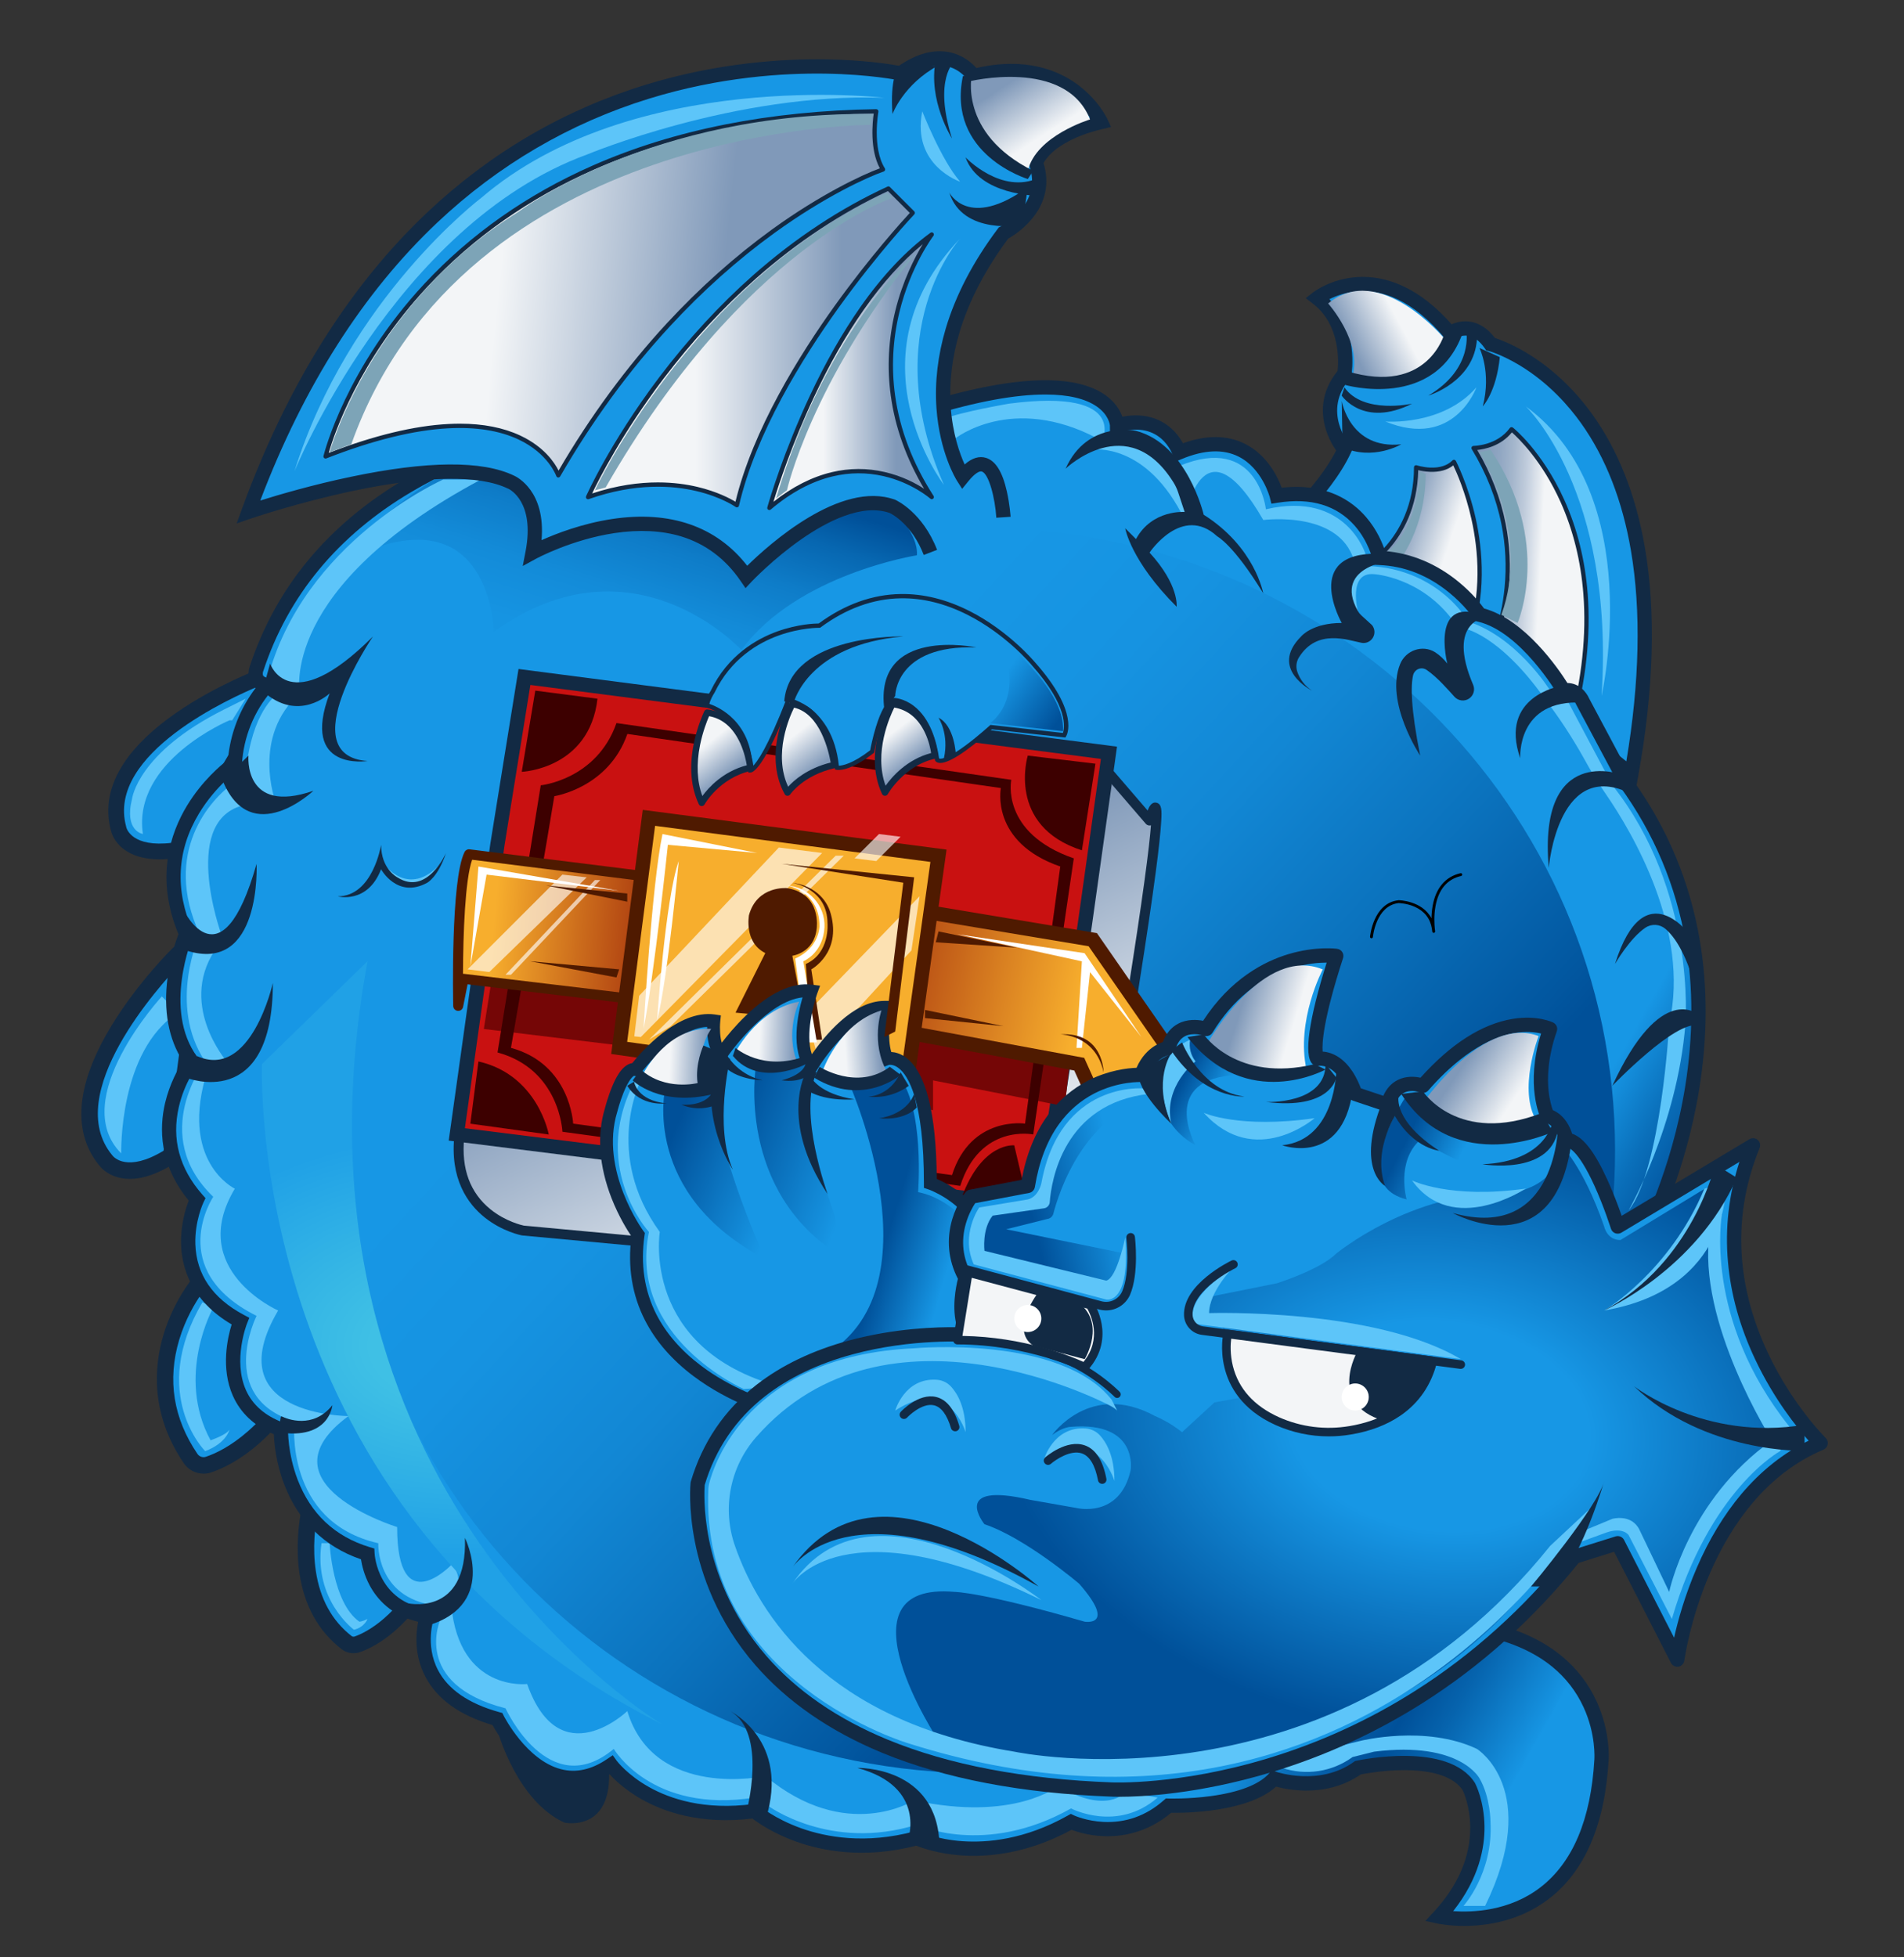 <svg width="36" height="37" viewBox="0 0 36 37" fill="none" xmlns="http://www.w3.org/2000/svg">
<rect x="0" y="0" width="36" height="37" fill="#333333" stroke="none"/>
<g clip-path="url(#clip0_1_15956)">
<path d="M24.601 9.626C24.601 9.626 25.163 9.063 25.419 8.5C25.419 8.5 24.805 7.783 25.419 7.067C25.419 7.067 25.573 6.147 24.907 5.635C24.907 5.635 26.084 4.715 27.415 6.3C27.415 6.3 27.824 5.993 28.182 6.505C28.182 6.505 32.122 7.528 30.843 14.64L24.601 9.626Z" fill="#1797E5"/>
<path d="M30.936 14.888L24.399 9.637L24.506 9.53C24.512 9.524 25.007 9.025 25.263 8.516C25.205 8.432 25.115 8.282 25.06 8.089C24.983 7.819 24.962 7.416 25.291 7.011C25.308 6.849 25.349 6.145 24.826 5.742L24.688 5.636L24.825 5.529C24.838 5.518 25.157 5.273 25.653 5.238C25.944 5.218 26.235 5.274 26.519 5.405C26.84 5.552 27.151 5.796 27.447 6.13C27.531 6.093 27.656 6.058 27.8 6.081C27.975 6.109 28.131 6.212 28.265 6.388C28.357 6.418 28.572 6.497 28.847 6.66C29.177 6.855 29.662 7.216 30.102 7.826C30.593 8.508 30.929 9.355 31.1 10.345C31.312 11.573 31.271 13.026 30.976 14.664L30.936 14.888ZM24.8 9.612L30.75 14.392C31.002 12.884 31.031 11.545 30.837 10.408C30.675 9.46 30.358 8.65 29.895 8.001C29.669 7.683 29.282 7.235 28.725 6.901C28.391 6.701 28.151 6.636 28.148 6.635L28.101 6.623L28.072 6.582C27.977 6.446 27.872 6.367 27.76 6.348C27.615 6.324 27.497 6.408 27.495 6.409L27.393 6.485L27.312 6.387C27.024 6.044 26.723 5.797 26.415 5.654C26.174 5.542 25.929 5.492 25.686 5.507C25.448 5.521 25.256 5.595 25.135 5.656C25.69 6.22 25.559 7.052 25.553 7.09L25.547 7.127L25.523 7.155C24.993 7.773 25.501 8.387 25.523 8.413L25.578 8.478L25.543 8.556C25.345 8.991 24.979 9.418 24.8 9.612Z" fill="#122A44"/>
<path d="M26.776 8.835C26.776 8.835 27.235 8.988 27.492 8.732C27.492 8.732 28.396 10.455 27.739 12.152L25.701 10.779C25.701 10.779 26.776 10.267 26.776 8.835Z" fill="url(#paint0_linear_1_15956)"/>
<path d="M27.738 12.192C27.73 12.192 27.723 12.189 27.716 12.185L25.678 10.812C25.666 10.804 25.659 10.79 25.66 10.775C25.661 10.761 25.67 10.748 25.683 10.742C25.686 10.741 25.95 10.612 26.21 10.314C26.449 10.039 26.735 9.56 26.735 8.834C26.735 8.821 26.741 8.809 26.751 8.801C26.762 8.794 26.776 8.792 26.788 8.796C26.789 8.796 26.901 8.833 27.041 8.839C27.223 8.846 27.365 8.801 27.463 8.703C27.472 8.694 27.485 8.69 27.497 8.692C27.51 8.694 27.521 8.702 27.527 8.713C27.529 8.717 27.757 9.156 27.901 9.796C28.033 10.388 28.119 11.28 27.776 12.166C27.772 12.178 27.762 12.186 27.751 12.19C27.747 12.191 27.743 12.192 27.738 12.192ZM25.779 10.782L27.719 12.089C28.033 11.239 27.949 10.386 27.822 9.816C27.708 9.305 27.539 8.925 27.478 8.797C27.367 8.885 27.216 8.927 27.035 8.919C26.944 8.915 26.864 8.9 26.815 8.887C26.801 9.61 26.512 10.092 26.268 10.37C26.071 10.596 25.875 10.726 25.779 10.782Z" fill="#122A44"/>
<path d="M27.861 8.47C27.861 8.47 28.321 8.472 28.579 8.115C28.579 8.115 30.771 9.849 29.703 13.758L28.201 12.258C28.201 12.258 29.079 10.471 27.861 8.47Z" fill="url(#paint1_linear_1_15956)"/>
<path d="M29.703 13.798C29.693 13.798 29.682 13.793 29.675 13.786L28.173 12.286C28.16 12.274 28.157 12.255 28.165 12.239C28.167 12.235 28.383 11.789 28.448 11.107C28.487 10.706 28.467 10.304 28.389 9.911C28.291 9.42 28.102 8.942 27.827 8.49C27.82 8.478 27.819 8.462 27.826 8.45C27.834 8.437 27.847 8.429 27.862 8.429H27.862C27.869 8.429 28.305 8.425 28.547 8.091C28.554 8.082 28.563 8.076 28.574 8.075C28.585 8.073 28.596 8.076 28.605 8.083C28.611 8.087 28.747 8.196 28.937 8.421C29.11 8.627 29.363 8.973 29.579 9.454C29.822 9.993 29.97 10.589 30.019 11.223C30.08 12.016 29.987 12.872 29.742 13.768C29.739 13.782 29.728 13.793 29.714 13.796C29.71 13.797 29.707 13.798 29.703 13.798ZM28.25 12.249L29.682 13.679C29.911 12.818 29.997 11.995 29.938 11.233C29.89 10.608 29.745 10.022 29.507 9.491C29.158 8.712 28.708 8.281 28.586 8.173C28.377 8.433 28.068 8.492 27.931 8.506C28.192 8.95 28.373 9.417 28.468 9.898C28.548 10.299 28.568 10.709 28.529 11.118C28.47 11.727 28.298 12.142 28.25 12.249Z" fill="#122A44"/>
<path d="M4.942 12.791C4.942 12.791 1.781 13.974 2.241 15.662C2.241 15.662 2.339 16.218 3.339 16.068C3.339 16.068 5.543 12.938 4.942 12.791Z" fill="#1797E5"/>
<path d="M3.017 16.244C2.725 16.244 2.492 16.175 2.322 16.038C2.151 15.901 2.106 15.74 2.097 15.698C1.982 15.271 2.066 14.841 2.346 14.42C2.561 14.096 2.894 13.777 3.335 13.472C4.074 12.961 4.857 12.665 4.89 12.653L4.933 12.637L4.978 12.648C5.069 12.67 5.138 12.731 5.171 12.82C5.232 12.983 5.175 13.24 4.984 13.652C4.849 13.944 4.648 14.31 4.385 14.742C3.94 15.472 3.465 16.148 3.461 16.155L3.424 16.207L3.361 16.216C3.239 16.234 3.124 16.244 3.017 16.244ZM2.387 15.637C2.396 15.67 2.501 16.024 3.254 15.931C3.375 15.757 3.772 15.18 4.144 14.568C4.402 14.142 4.598 13.784 4.726 13.503C4.87 13.187 4.897 13.036 4.898 12.969C4.384 13.181 2.008 14.244 2.385 15.624L2.387 15.637Z" fill="#122A44"/>
<path d="M3.763 24.26C3.763 24.26 2.432 25.843 3.604 27.57C3.678 27.68 3.816 27.728 3.942 27.686C4.329 27.557 5.169 27.118 5.926 25.64L3.763 24.26ZM5.859 28.525C5.751 29.076 5.627 30.327 6.551 31.048C6.609 31.094 6.688 31.107 6.758 31.082C7.013 30.991 7.639 30.672 8.181 29.628C8.237 29.52 8.195 29.387 8.088 29.331C8.087 29.331 8.086 29.33 8.085 29.33L6.171 28.373C6.063 28.319 5.932 28.363 5.878 28.471C5.869 28.488 5.863 28.506 5.859 28.525Z" fill="#1797E5"/>
<path d="M6.684 31.251C6.602 31.251 6.521 31.224 6.454 31.171C6.021 30.833 5.754 30.354 5.663 29.746C5.59 29.262 5.646 28.799 5.705 28.495L5.706 28.494C5.712 28.462 5.723 28.431 5.738 28.401C5.83 28.216 6.056 28.141 6.241 28.234L8.16 29.194C8.249 29.24 8.314 29.318 8.344 29.414C8.374 29.51 8.365 29.611 8.319 29.7C8.075 30.17 7.787 30.55 7.463 30.831C7.195 31.064 6.96 31.176 6.81 31.229C6.769 31.244 6.727 31.251 6.684 31.251ZM6.011 28.556C5.957 28.835 5.905 29.26 5.972 29.7C6.051 30.225 6.278 30.638 6.646 30.925C6.663 30.939 6.685 30.942 6.706 30.935C6.934 30.854 7.523 30.556 8.042 29.556C8.052 29.535 8.049 29.517 8.046 29.507C8.043 29.498 8.035 29.481 8.015 29.47L6.101 28.513C6.07 28.498 6.032 28.51 6.017 28.541C6.014 28.546 6.013 28.551 6.011 28.556ZM3.85 27.857C3.702 27.857 3.559 27.785 3.474 27.658C2.834 26.715 2.914 25.813 3.094 25.222C3.287 24.587 3.628 24.177 3.643 24.16L3.731 24.055L6.129 25.585L6.064 25.712C5.296 27.212 4.435 27.685 3.991 27.834C3.945 27.85 3.897 27.857 3.85 27.857ZM3.801 24.47C3.695 24.623 3.508 24.928 3.389 25.324C3.161 26.085 3.277 26.811 3.733 27.483C3.768 27.535 3.833 27.558 3.892 27.538C4.073 27.477 4.36 27.344 4.692 27.052C5.07 26.719 5.415 26.263 5.721 25.695L3.801 24.47Z" fill="#122A44"/>
<path d="M26.852 8.911C26.852 8.911 26.814 10.196 26.04 10.551L26.458 10.595C26.458 10.595 26.955 9.985 26.955 8.962L26.852 8.911ZM27.978 8.552C27.978 8.552 28.95 10.087 28.387 11.622L28.694 11.776C28.694 11.776 29.359 10.241 28.182 8.502L27.978 8.552Z" fill="#7DA4B7"/>
<path d="M3.38 18.028C3.38 18.028 0.834 20.52 2 21.935C2 21.935 2.331 22.424 3.233 21.849C3.232 21.849 4.024 17.909 3.38 18.028Z" fill="#1797E5"/>
<path d="M2.456 22.285C2.381 22.285 2.308 22.276 2.239 22.258C2.016 22.201 1.904 22.067 1.876 22.03C1.583 21.672 1.479 21.224 1.57 20.701C1.639 20.299 1.824 19.851 2.12 19.369C2.615 18.562 3.244 17.942 3.271 17.916L3.305 17.883L3.351 17.874C3.449 17.856 3.542 17.886 3.612 17.956C3.752 18.097 3.886 18.458 3.689 20.015C3.596 20.751 3.463 21.479 3.4 21.806L3.466 21.886L3.316 21.981C2.999 22.183 2.71 22.285 2.456 22.285ZM2.129 21.846C2.151 21.874 2.405 22.167 3.092 21.753C3.155 21.427 3.29 20.692 3.383 19.954C3.444 19.463 3.475 19.06 3.476 18.756C3.476 18.422 3.44 18.277 3.414 18.216C3.012 18.636 1.167 20.678 2.12 21.835L2.129 21.846Z" fill="#122A44"/>
<path d="M9.421 32.758C9.421 32.758 9.781 34.048 10.673 34.454C10.673 34.454 12.12 34.763 11.226 32.176L9.421 32.758Z" fill="#122A44"/>
<path d="M4.339 13.616C4.339 13.616 2.497 14.384 2.702 15.765C2.702 15.765 2.344 15.714 2.497 15.1C2.497 15.1 2.599 14.23 4.237 13.412L4.646 13.207L4.39 13.616H4.339ZM3.06 18.835C3.06 18.835 1.269 20.779 2.292 21.803C2.292 21.803 2.241 19.858 3.367 19.142L3.06 18.835ZM4.032 24.719C4.032 24.719 3.316 25.998 3.981 27.226C3.981 27.226 4.288 27.124 4.339 27.022C4.339 27.022 4.288 27.278 3.879 27.431C3.879 27.431 2.805 26.357 3.828 24.617L4.032 24.719ZM6.232 29.171C6.232 29.171 6.283 30.296 6.795 30.655C6.795 30.655 6.846 30.655 6.948 30.604C6.948 30.604 6.897 30.757 6.693 30.808C6.693 30.808 5.925 30.245 6.079 29.171H6.232Z" fill="#5DC5F9"/>
<path d="M31.1 23.388C31.1 23.388 33.607 18.732 30.742 14.792L29.923 13.258C29.923 13.258 29.821 13.002 29.565 13.053C29.565 13.053 28.849 11.825 27.979 11.62C27.979 11.62 27.313 10.597 26.085 10.546C26.085 10.546 25.778 9.111 24.14 9.369C24.14 9.369 23.782 7.936 22.298 8.55C22.298 8.55 22.043 7.783 21.122 8.038C21.122 8.038 21.07 6.657 17.54 7.731C17.54 7.731 6.948 6.248 4.85 12.643C4.85 12.643 4.755 12.883 5.025 12.945C5.034 12.947 5.04 12.955 5.038 12.964C5.038 12.967 5.036 12.97 5.034 12.972C4.681 13.38 4.473 13.894 4.441 14.433C4.441 14.433 2.65 15.661 3.521 17.656C3.521 17.656 2.907 19.09 3.623 20.061C3.623 20.061 2.6 21.392 3.726 22.671C3.726 22.671 3.009 24.154 4.544 24.973C4.544 24.973 3.93 26.508 5.312 27.02C5.312 27.02 5.261 28.862 6.949 29.374C6.949 29.374 7 30.397 8.075 30.551C8.075 30.551 7.563 31.985 9.405 32.495C9.405 32.495 10.275 34.234 11.554 33.365C11.554 33.365 12.373 34.49 14.266 34.234C14.266 34.234 15.443 35.258 17.336 34.746C17.336 34.746 18.615 35.36 20.252 34.439C20.252 34.439 21.224 34.899 22.094 34.132C22.094 34.132 23.578 34.183 24.09 33.621C24.09 33.621 24.96 33.928 25.676 33.416C25.676 33.416 27.313 33.058 27.773 33.774C27.773 33.774 28.388 34.951 27.211 36.23C27.211 36.23 30.076 36.844 30.281 33.262C30.281 33.262 30.434 31.318 28.132 30.806L31.1 23.388Z" fill="url(#paint2_linear_1_15956)"/>
<path d="M27.683 36.406C27.396 36.406 27.201 36.366 27.182 36.362L26.951 36.312L27.111 36.139C27.571 35.639 27.802 35.1 27.798 34.538C27.796 34.148 27.674 33.88 27.656 33.841C27.449 33.528 26.944 33.462 26.556 33.461C26.554 33.461 26.553 33.461 26.551 33.461C26.171 33.461 25.825 33.524 25.73 33.542C25.382 33.782 25.008 33.848 24.7 33.848C24.446 33.848 24.237 33.803 24.128 33.773C23.595 34.258 22.412 34.272 22.143 34.268C21.671 34.664 21.176 34.726 20.839 34.708C20.571 34.694 20.362 34.627 20.26 34.589C19.409 35.052 18.656 35.108 18.17 35.073C17.737 35.041 17.436 34.934 17.325 34.889C16.334 35.145 15.54 34.988 15.044 34.809C14.615 34.654 14.333 34.458 14.226 34.376C13.241 34.496 12.546 34.246 12.133 34.013C11.828 33.84 11.629 33.652 11.527 33.541C11.198 33.735 10.866 33.79 10.538 33.704C9.864 33.528 9.426 32.813 9.312 32.609C8.689 32.425 8.261 32.117 8.04 31.69C7.827 31.28 7.864 30.87 7.907 30.657C7.394 30.538 7.126 30.223 6.989 29.968C6.884 29.772 6.842 29.584 6.825 29.476C6.136 29.241 5.635 28.751 5.371 28.052C5.217 27.647 5.184 27.28 5.178 27.112C4.808 26.955 4.548 26.711 4.403 26.385C4.17 25.861 4.305 25.277 4.38 25.036C3.615 24.586 3.436 23.967 3.424 23.518C3.414 23.147 3.513 22.837 3.569 22.695C3.005 22.012 3.012 21.321 3.12 20.856C3.208 20.481 3.372 20.195 3.458 20.061C3.186 19.645 3.086 19.099 3.169 18.477C3.221 18.089 3.328 17.779 3.374 17.658C2.933 16.599 3.218 15.753 3.538 15.226C3.822 14.76 4.176 14.463 4.31 14.361C4.351 13.871 4.535 13.397 4.833 13.006C4.784 12.97 4.754 12.93 4.736 12.895C4.668 12.766 4.711 12.63 4.722 12.598C5.212 11.109 6.196 9.919 7.649 9.062C8.804 8.38 10.255 7.907 11.962 7.656C12.797 7.533 14.151 7.4 15.857 7.465C16.756 7.499 17.387 7.576 17.528 7.594C18.421 7.324 19.172 7.188 19.762 7.188C19.773 7.188 19.784 7.188 19.795 7.188C20.273 7.192 20.645 7.287 20.902 7.47C21.092 7.606 21.18 7.763 21.221 7.877C21.677 7.79 21.973 7.944 22.145 8.098C22.252 8.193 22.323 8.299 22.367 8.379C22.814 8.219 23.208 8.223 23.541 8.391C23.962 8.603 24.159 9.017 24.234 9.22C25.07 9.124 25.561 9.463 25.828 9.773C26.039 10.018 26.143 10.278 26.188 10.417C26.685 10.459 27.163 10.658 27.577 10.998C27.834 11.208 27.996 11.414 28.06 11.502C28.835 11.717 29.464 12.639 29.636 12.911C29.861 12.913 29.997 13.089 30.045 13.2L30.856 14.721C31.519 15.634 31.95 16.662 32.139 17.775C32.29 18.666 32.286 19.613 32.128 20.59C31.866 22.201 31.279 23.337 31.222 23.445L28.314 30.712C28.793 30.837 29.2 31.035 29.524 31.302C29.814 31.54 30.039 31.832 30.192 32.17C30.448 32.735 30.418 33.233 30.415 33.271C30.345 34.494 29.963 35.378 29.281 35.898C28.729 36.319 28.106 36.406 27.683 36.406ZM27.476 36.127C27.834 36.152 28.533 36.13 29.119 35.682C29.735 35.211 30.081 34.395 30.146 33.255L30.146 33.252C30.146 33.248 30.178 32.784 29.941 32.271C29.804 31.973 29.604 31.715 29.347 31.505C29.022 31.24 28.603 31.05 28.102 30.938L27.947 30.904L28.006 30.756L30.977 23.331L30.98 23.325C30.986 23.313 31.602 22.155 31.863 20.538C32.015 19.592 32.018 18.676 31.872 17.815C31.689 16.742 31.272 15.752 30.632 14.872L30.627 14.864L30.622 14.856L29.799 13.313L29.797 13.308C29.787 13.284 29.726 13.158 29.59 13.185L29.496 13.204L29.448 13.121C29.441 13.109 28.75 11.941 27.947 11.752L27.894 11.739L27.865 11.694C27.863 11.692 27.702 11.447 27.399 11.201C27 10.876 26.555 10.7 26.078 10.681L25.974 10.676L25.952 10.574C25.951 10.571 25.876 10.237 25.617 9.941C25.276 9.552 24.786 9.404 24.161 9.503L24.039 9.522L24.009 9.402C24.008 9.397 23.865 8.855 23.418 8.631C23.129 8.486 22.77 8.501 22.349 8.675L22.215 8.731L22.17 8.593C22.169 8.592 22.111 8.426 21.957 8.292C21.756 8.119 21.487 8.077 21.157 8.169L20.987 8.216L20.986 8.045C20.985 8.027 20.963 7.84 20.735 7.683C20.521 7.535 20.199 7.459 19.777 7.458C19.206 7.455 18.466 7.591 17.578 7.861L17.55 7.869L17.52 7.865C17.494 7.862 14.853 7.502 11.995 7.924C10.324 8.17 8.907 8.632 7.784 9.296C6.39 10.119 5.446 11.26 4.978 12.686L4.975 12.693C4.97 12.709 4.963 12.748 4.975 12.77C4.988 12.795 5.03 12.808 5.054 12.813C5.134 12.831 5.186 12.91 5.17 12.991C5.165 13.017 5.153 13.041 5.135 13.061C4.804 13.444 4.605 13.934 4.575 14.441L4.571 14.507L4.517 14.544C4.512 14.547 4.083 14.847 3.764 15.375C3.343 16.072 3.303 16.821 3.644 17.603L3.667 17.656L3.644 17.71C3.639 17.723 3.07 19.085 3.731 19.981L3.791 20.063L3.729 20.144C3.727 20.147 3.486 20.466 3.381 20.927C3.242 21.532 3.392 22.088 3.826 22.582L3.886 22.649L3.847 22.73C3.845 22.733 3.68 23.084 3.694 23.521C3.713 24.093 4.02 24.541 4.607 24.854L4.714 24.911L4.669 25.023C4.666 25.03 4.4 25.715 4.65 26.277C4.775 26.558 5.014 26.766 5.358 26.893L5.449 26.927L5.446 27.024C5.446 27.028 5.437 27.471 5.626 27.966C5.874 28.616 6.332 29.046 6.987 29.245L7.078 29.272L7.083 29.367C7.085 29.404 7.145 30.282 8.093 30.417L8.257 30.441L8.201 30.596C8.2 30.601 8.032 31.094 8.281 31.569C8.473 31.938 8.863 32.205 9.44 32.365L9.498 32.381L9.525 32.435C9.529 32.443 9.953 33.274 10.606 33.443C10.89 33.517 11.183 33.453 11.477 33.253L11.586 33.18L11.662 33.286C11.664 33.288 11.863 33.554 12.278 33.785C12.661 33.999 13.314 34.227 14.247 34.101L14.307 34.093L14.354 34.133C14.356 34.135 14.643 34.38 15.148 34.56C15.612 34.725 16.362 34.87 17.3 34.616L17.348 34.603L17.394 34.625C17.396 34.626 17.706 34.771 18.202 34.805C18.66 34.836 19.375 34.778 20.186 34.322L20.246 34.288L20.309 34.318C20.311 34.319 20.54 34.424 20.864 34.44C21.29 34.46 21.674 34.323 22.004 34.031L22.045 33.996L22.098 33.998C22.102 33.998 22.466 34.009 22.886 33.953C23.421 33.882 23.802 33.736 23.989 33.53L24.049 33.464L24.134 33.494C24.142 33.496 24.948 33.77 25.597 33.306L25.619 33.29L25.646 33.284C25.717 33.269 27.381 32.915 27.886 33.701L27.892 33.712C27.899 33.725 28.061 34.04 28.068 34.521C28.074 34.918 27.97 35.505 27.476 36.127Z" fill="#122A44"/>
<path d="M18.564 33.52C25.176 33.52 30.537 28.252 30.537 21.752C30.537 15.253 25.176 9.984 18.564 9.984C11.951 9.984 6.591 15.253 6.591 21.752C6.591 28.252 11.951 33.52 18.564 33.52Z" fill="url(#paint3_linear_1_15956)"/>
<path d="M20.921 14.562L21.736 15.509C21.736 15.509 22.35 13.361 20.917 21.803L20.098 24.208L9.891 23.261C9.891 23.261 8.509 23.005 8.688 21.451L20.921 14.562Z" fill="url(#paint4_linear_1_15956)"/>
<path d="M20.098 24.303C20.095 24.303 20.092 24.303 20.089 24.302L9.882 23.355C9.879 23.355 9.876 23.355 9.873 23.354C9.858 23.352 9.501 23.283 9.163 23.013C8.85 22.762 8.496 22.286 8.594 21.441C8.597 21.41 8.615 21.384 8.641 21.369L20.875 14.481C20.914 14.459 20.963 14.467 20.993 14.502L21.699 15.322C21.727 15.248 21.774 15.153 21.866 15.174C21.967 15.197 21.968 15.32 21.956 15.52C21.945 15.721 21.911 16.041 21.854 16.473C21.711 17.561 21.427 19.36 21.01 21.819C21.009 21.824 21.008 21.829 21.006 21.834L20.187 24.239C20.174 24.277 20.138 24.303 20.098 24.303ZM9.904 23.168L20.033 24.107L20.825 21.78C21.215 19.483 21.488 17.76 21.638 16.66C21.712 16.121 21.747 15.796 21.762 15.601C21.76 15.601 21.758 15.602 21.756 15.602C21.722 15.61 21.686 15.598 21.664 15.572L20.9 14.684L8.776 21.51C8.72 22.094 8.888 22.548 9.275 22.861C9.559 23.09 9.867 23.16 9.904 23.168Z" fill="#122A44"/>
<path d="M9.404 15.969L9.916 12.797L20.968 14.229L20.507 17.504L19.689 22.826L8.637 21.444L9.404 15.969Z" fill="#C91111"/>
<path d="M19.802 22.976L8.484 21.561L9.271 15.948L9.804 12.646L21.12 14.114L20.641 17.525L19.802 22.976ZM8.79 21.327L19.576 22.676L20.374 17.485L20.815 14.346L10.028 12.948L9.538 15.989L8.79 21.327Z" fill="#122A44"/>
<path d="M9.302 18.479L9.148 19.451L12.525 19.86L17.642 20.986V20.423L20.133 20.912L20.252 19.86L9.302 18.479Z" fill="#750606"/>
<path d="M19.121 14.741L11.656 13.668C11.28 14.741 10.224 14.845 10.224 14.845L9.407 19.895C10.588 20.216 10.634 21.394 10.634 21.394L18.156 22.417C18.532 21.236 19.536 21.445 19.536 21.445L20.303 16.226C18.908 15.743 19.121 14.741 19.121 14.741ZM19.381 21.24C19.381 21.24 18.358 21.087 18 22.213L10.837 21.24C10.837 21.24 10.787 20.114 9.661 19.808L10.327 15.97L10.481 15.05C10.481 15.05 11.504 14.897 11.862 13.874L18.924 14.897C18.924 14.897 18.717 15.92 20.047 16.38L19.381 21.24Z" fill="#3D0000"/>
<path d="M17.285 17.199L20.662 17.762L22.401 20.269L20.866 21.139L20.406 20.116L17.08 19.502L17.285 17.199Z" fill="url(#paint5_linear_1_15956)"/>
<path d="M20.804 21.33L20.312 20.236L16.935 19.613L17.163 17.043L20.74 17.639L22.596 20.314L20.804 21.33ZM17.225 19.392L20.5 19.997L20.928 20.949L22.206 20.225L20.583 17.887L17.406 17.357L17.225 19.392Z" fill="#4F1A00"/>
<path d="M8.868 16.148L12.552 16.608L12.194 18.911L8.766 18.502L8.664 19.014C8.663 19.014 8.612 16.66 8.868 16.148Z" fill="url(#paint6_linear_1_15956)"/>
<path d="M8.663 19.109C8.661 19.109 8.658 19.109 8.655 19.109C8.607 19.104 8.57 19.065 8.569 19.017C8.567 18.919 8.52 16.634 8.783 16.107C8.801 16.071 8.84 16.05 8.879 16.055L12.563 16.515C12.589 16.518 12.611 16.532 12.627 16.552C12.642 16.573 12.649 16.598 12.645 16.624L12.287 18.927C12.28 18.977 12.233 19.012 12.183 19.006L8.841 18.607L8.756 19.033C8.747 19.078 8.708 19.109 8.663 19.109ZM8.766 18.408C8.77 18.408 8.773 18.409 8.777 18.409L12.115 18.808L12.443 16.691L8.927 16.252C8.793 16.626 8.757 17.66 8.754 18.409C8.758 18.409 8.762 18.408 8.766 18.408Z" fill="#4F1A00"/>
<path d="M12.27 15.459L11.707 19.808L17.131 20.576L17.745 16.175L12.27 15.459Z" fill="#F7AE2D"/>
<path d="M17.245 20.729L11.556 19.924L12.153 15.309L17.897 16.06L17.245 20.729ZM11.858 19.694L17.015 20.424L17.592 16.293L12.386 15.611L11.858 19.694Z" fill="#4F1A00"/>
<path opacity="0.63" d="M17.387 16.942L17.233 17.966L15.443 19.91L15.238 19.168L17.387 16.942ZM14.726 16.021L12.085 18.823L11.993 19.59L12.117 19.603L15.545 16.124L14.726 16.021ZM15.801 16.175L12.27 19.654L12.68 19.399L15.954 16.175L15.801 16.175Z" fill="white"/>
<path d="M14.47 18.016L13.907 19.142L15.206 19.268L14.981 18.067C14.981 18.067 15.39 18.016 15.441 17.556C15.441 17.556 15.543 16.891 14.878 16.788C14.878 16.788 14.315 16.737 14.161 17.3C14.163 17.299 14.061 17.812 14.47 18.016Z" fill="#4F1A00"/>
<path d="M14.98 16.688C14.98 16.688 15.646 16.79 15.646 17.455C15.646 17.455 15.697 18.018 15.236 18.222L15.34 19.654H15.544L15.34 18.324C15.34 18.324 15.911 18.016 15.709 17.278C15.669 17.126 15.582 16.99 15.461 16.889C15.324 16.776 15.157 16.706 14.98 16.688Z" fill="#4F1A00"/>
<path d="M14.88 16.738C14.88 16.738 15.495 16.84 15.495 17.506C15.495 17.506 15.495 17.915 15.035 18.12L15.24 19.706H15.445L15.189 18.171C15.189 18.171 15.522 18.04 15.582 17.606C15.642 17.191 15.354 16.805 14.938 16.745C14.932 16.744 14.926 16.743 14.919 16.742L14.88 16.738Z" fill="white"/>
<path d="M19.177 21.651C19.177 21.651 18.569 21.581 18.182 22.639L19.382 22.52L19.177 21.651ZM19.433 14.283C19.433 14.283 19.023 15.613 20.456 16.074L20.712 14.436L19.433 14.283ZM10.121 13.055L9.865 14.59C9.865 14.59 11.144 14.539 11.297 13.208L10.121 13.055ZM9.046 20.065L8.893 21.241L10.376 21.446C10.376 21.446 10.172 20.32 9.046 20.065Z" fill="#3D0000"/>
<path d="M18.052 8.295C18.052 8.295 19.127 7.426 20.764 8.295L20.663 8.5C20.663 8.5 21.686 8.347 22.402 9.83C22.402 9.83 22.709 7.784 23.886 9.83C23.886 9.83 25.421 9.626 25.626 10.7C25.626 10.7 25.37 11.212 25.677 11.57C25.677 11.57 25.473 10.803 25.984 10.854C25.984 10.854 26.854 10.905 27.468 11.724L27.672 11.877C27.672 11.877 28.338 11.979 29.207 13.207C29.484 13.569 29.733 13.95 29.954 14.347C30.078 14.575 30.214 14.796 30.362 15.01C30.862 15.736 31.961 17.588 31.561 19.347C31.561 19.347 31.408 22.11 30.794 22.878C30.794 22.878 31.714 21.292 31.868 19.347C31.868 19.347 32.073 16.84 30.487 14.845L29.617 13.207L29.31 13.054C29.31 13.054 28.645 11.979 27.671 11.724V11.621C27.671 11.621 27.108 10.752 25.88 10.701L25.828 10.497C25.828 10.497 25.471 9.269 23.935 9.627C23.935 9.627 23.781 8.194 22.297 8.808C22.297 8.808 21.377 8.296 20.814 8.399C20.814 8.399 21.427 7.324 19.074 7.631C19.074 7.631 18.13 7.794 17.86 7.917L18.052 8.295Z" fill="#5DC5F9"/>
<path d="M6.13 10.818C6.13 10.818 9.813 6.505 14.214 8.143C17.553 9.385 17.335 10.497 17.335 10.497C17.335 10.497 15.069 10.852 14.018 12.287C14.018 12.287 11.967 10.047 9.337 11.943C9.337 11.943 9.286 8.946 6.13 10.818Z" fill="url(#paint7_linear_1_15956)"/>
<path d="M21.275 33.879C21.275 33.879 20.938 34.312 20.007 33.762C20.007 33.762 19.177 34.442 17.284 34.033C17.284 34.033 16.005 34.851 14.47 33.573C14.47 33.573 12.372 34.033 11.861 32.345C11.861 32.345 10.582 33.573 9.967 31.833C9.967 31.833 8.687 31.987 8.533 30.349C8.533 30.349 8.839 29.838 8.533 29.582C8.533 29.582 7.509 30.657 7.509 28.866C7.509 28.866 4.849 28.047 6.589 26.768C6.589 26.768 4.082 26.768 5.259 24.773C5.259 24.773 3.519 24.005 4.44 22.47C4.44 22.47 3.366 21.958 3.928 20.218L4.287 20.065C4.287 20.065 3.314 18.939 4.133 17.865L4.184 17.66C4.184 17.66 3.366 15.409 4.696 15.204L5.208 15.153C5.208 15.153 4.748 13.925 5.668 13.107C5.668 13.107 5.258 11.111 9.096 9.064H8.381C8.381 9.064 5.721 10.241 5.055 12.851L5.26 13.107C5.26 13.107 4.827 13.367 4.678 14.366C4.652 14.535 4.57 14.697 4.428 14.794C3.981 15.101 3.061 16.11 3.776 17.66C3.776 17.66 3.162 18.99 3.878 20.064C3.878 20.064 2.804 21.446 4.032 22.623C4.032 22.623 3.112 24.004 4.851 24.874C4.851 24.874 4.083 26.409 5.567 26.869C5.567 26.869 5.362 28.763 7.153 29.172C7.153 29.172 7.102 30.195 8.228 30.349L8.33 30.605C8.33 30.605 7.767 31.832 9.558 32.293C9.558 32.293 10.377 34.084 11.605 33.06C11.605 33.06 12.321 34.288 14.265 33.98L14.521 34.134C14.521 34.134 15.698 35.004 17.335 34.492C17.335 34.492 18.614 35.106 20.251 34.185C20.251 34.185 21.121 34.645 21.889 33.98L21.275 33.879Z" fill="#5DC5F9"/>
<path d="M14.572 26.613C14.572 26.613 11.707 25.845 12.065 23.339C12.065 23.339 11.195 22.162 11.553 20.985C11.553 20.985 11.758 20.166 12.013 20.217C12.013 20.217 12.781 19.194 13.497 19.297C13.497 19.297 13.446 19.809 13.65 19.911C13.65 19.911 14.52 18.632 15.339 18.734C15.339 18.734 14.981 19.706 15.339 20.167C15.339 20.167 16.004 19.041 16.721 19.041C16.721 19.041 16.618 19.706 16.772 20.014C16.772 20.014 17.59 19.758 17.59 22.367C17.59 22.367 18.204 22.572 18.51 23.135L18.408 26L14.572 26.613Z" fill="#1797E5"/>
<path d="M14.566 26.737L14.541 26.73C14.511 26.722 13.794 26.526 13.112 26.013C12.707 25.709 12.399 25.355 12.198 24.963C11.952 24.485 11.864 23.949 11.939 23.37C11.872 23.272 11.703 23.008 11.562 22.648C11.327 22.046 11.283 21.459 11.437 20.953C11.444 20.925 11.495 20.729 11.576 20.535C11.621 20.428 11.747 20.127 11.955 20.096C12.125 19.884 12.823 19.078 13.515 19.177L13.63 19.194L13.618 19.31C13.605 19.448 13.615 19.611 13.647 19.711C13.742 19.587 13.903 19.39 14.104 19.197C14.556 18.763 14.977 18.567 15.354 18.614L15.506 18.633L15.453 18.777C15.453 18.779 15.367 19.015 15.325 19.3C15.296 19.491 15.284 19.734 15.35 19.929C15.579 19.598 16.121 18.92 16.721 18.92H16.863L16.841 19.06C16.817 19.218 16.778 19.641 16.852 19.886C16.924 19.89 17.023 19.913 17.128 19.99C17.507 20.269 17.703 21.041 17.712 22.285C17.899 22.365 18.358 22.6 18.617 23.077L18.633 23.106L18.526 26.105L14.566 26.737ZM11.99 20.337C11.971 20.339 11.891 20.404 11.789 20.656C11.717 20.834 11.672 21.013 11.672 21.015L11.67 21.02C11.333 22.126 12.155 23.256 12.163 23.267L12.193 23.307L12.186 23.356C12.108 23.901 12.184 24.403 12.412 24.849C12.596 25.207 12.878 25.532 13.252 25.814C13.83 26.251 14.452 26.45 14.58 26.489L18.291 25.896L18.388 23.165C18.105 22.674 17.558 22.485 17.552 22.483L17.469 22.455L17.469 22.368C17.469 20.8 17.172 20.332 16.994 20.193C16.897 20.117 16.82 20.128 16.807 20.13L16.706 20.169L16.663 20.068C16.541 19.823 16.559 19.408 16.582 19.18C16.094 19.294 15.604 19.958 15.444 20.229L15.353 20.383L15.244 20.242C14.939 19.85 15.084 19.166 15.174 18.854C14.845 18.888 14.511 19.144 14.275 19.37C13.967 19.664 13.753 19.977 13.751 19.98L13.691 20.068L13.596 20.02C13.393 19.918 13.366 19.6 13.37 19.412C13.078 19.423 12.777 19.628 12.566 19.811C12.298 20.042 12.113 20.288 12.111 20.29L12.065 20.352L11.99 20.337Z" fill="#122A44"/>
<path d="M16.065 20.502C16.065 20.502 17.797 24.413 15.545 25.641L17.95 25.282L18.052 22.877C18.052 22.877 17.741 22.604 17.359 22.536C17.359 22.536 17.489 20.933 16.978 20.318L16.065 20.502Z" fill="url(#paint8_linear_1_15956)"/>
<path d="M12.117 20.423C12.117 20.423 11.4 21.804 12.475 23.288C12.475 23.288 12.117 25.488 14.726 26.205L14.061 26.257C14.061 26.257 11.861 25.283 12.27 23.288C12.27 23.288 11.093 22.009 12.065 20.32L12.117 20.423ZM24.505 33.207L25.727 32.907C25.727 32.907 26.955 32.6 27.927 33.061C27.927 33.061 29.155 33.828 28.08 36.028H27.671C27.671 36.028 28.233 35.414 28.182 34.442C28.182 34.442 28.182 33.982 27.978 33.624C27.978 33.624 27.619 32.907 25.982 33.112L25.573 33.214C25.189 33.494 24.693 33.57 24.242 33.419L24.505 33.207Z" fill="#5DC5F9"/>
<path d="M21.582 20.32C21.582 20.32 19.791 20.217 19.433 22.418L18.358 22.622C18.358 22.622 17.796 23.339 18.256 24.157C18.256 24.157 18.051 24.822 18.307 25.232C18.307 25.232 14.111 24.925 13.191 28.046C13.191 28.046 12.628 33.521 21.019 33.827C21.019 33.827 26.033 34.083 29.768 29.427L30.587 29.171L31.713 31.371C31.713 31.371 32.122 28.25 34.424 27.278C34.424 27.278 31.866 24.771 33.145 21.651L30.587 23.185C30.587 23.185 30.075 21.548 29.614 21.548C29.614 21.548 29.563 21.19 29.256 21.088C29.256 21.088 28.949 20.474 29.308 19.451C29.308 19.451 28.284 18.939 26.903 20.525C26.903 20.525 26.391 20.32 26.238 20.883L25.623 20.678C25.623 20.678 25.419 19.962 24.907 20.014C24.907 20.014 24.703 19.809 25.265 18.069C25.265 18.069 23.782 17.864 22.809 19.451C22.809 19.451 22.247 19.246 22.093 19.809C22.093 19.808 21.735 19.859 21.582 20.32Z" fill="#1797E5"/>
<path d="M21.171 33.965C21.08 33.965 21.026 33.963 21.013 33.962C19.321 33.9 17.864 33.622 16.682 33.135C15.693 32.727 14.885 32.169 14.283 31.477C13.553 30.638 13.258 29.749 13.14 29.151C13.011 28.5 13.055 28.051 13.057 28.032C13.057 28.024 13.059 28.016 13.061 28.008C13.28 27.268 13.695 26.655 14.296 26.183C14.773 25.809 15.366 25.525 16.059 25.338C16.928 25.104 17.724 25.083 18.097 25.089C17.989 24.732 18.074 24.322 18.112 24.174C17.928 23.82 17.891 23.43 18.005 23.045C18.095 22.742 18.246 22.547 18.253 22.539C18.273 22.513 18.301 22.496 18.333 22.49L19.316 22.303C19.406 21.82 19.572 21.41 19.811 21.082C20.017 20.8 20.276 20.578 20.581 20.423C20.964 20.229 21.321 20.191 21.489 20.185C21.582 19.969 21.718 19.846 21.82 19.779C21.873 19.745 21.933 19.716 21.987 19.698C22.047 19.536 22.145 19.419 22.28 19.349C22.449 19.261 22.634 19.274 22.748 19.296C23.264 18.502 23.907 18.172 24.363 18.036C24.878 17.882 25.268 17.933 25.284 17.936C25.323 17.941 25.359 17.964 25.38 17.998C25.401 18.032 25.406 18.073 25.394 18.111C25.013 19.287 24.995 19.731 25.008 19.878C25.224 19.895 25.416 20.022 25.57 20.252C25.651 20.374 25.703 20.498 25.73 20.572L26.155 20.714C26.217 20.574 26.309 20.474 26.43 20.414C26.589 20.335 26.756 20.35 26.858 20.372C27.434 19.73 28.02 19.356 28.602 19.26C29.068 19.184 29.356 19.324 29.368 19.33C29.429 19.361 29.458 19.431 29.435 19.496C29.261 19.992 29.255 20.383 29.28 20.623C29.299 20.799 29.337 20.922 29.359 20.984C29.589 21.087 29.686 21.304 29.725 21.431C29.943 21.502 30.159 21.787 30.396 22.311C30.513 22.569 30.607 22.824 30.662 22.983L33.076 21.535C33.126 21.505 33.189 21.51 33.234 21.548C33.278 21.586 33.292 21.648 33.27 21.702C32.987 22.393 32.876 23.111 32.94 23.835C32.992 24.415 33.156 25.001 33.428 25.577C33.891 26.561 34.513 27.176 34.519 27.182C34.551 27.214 34.566 27.259 34.557 27.304C34.549 27.348 34.519 27.385 34.477 27.403C33.972 27.616 33.519 27.957 33.133 28.415C32.821 28.785 32.55 29.232 32.329 29.743C31.951 30.618 31.848 31.382 31.847 31.389C31.839 31.448 31.794 31.495 31.736 31.505C31.678 31.515 31.62 31.486 31.593 31.433L30.519 29.334L29.848 29.544C28.993 30.604 28 31.495 26.898 32.193C26.007 32.758 25.043 33.199 24.032 33.503C22.642 33.921 21.563 33.965 21.171 33.965ZM13.324 28.071C13.319 28.143 13.295 28.552 13.407 29.11C13.521 29.674 13.801 30.513 14.491 31.304C15.065 31.964 15.839 32.496 16.789 32.887C17.941 33.361 19.365 33.632 21.024 33.693C21.025 33.693 21.026 33.693 21.026 33.693C21.038 33.693 22.285 33.749 23.965 33.241C24.951 32.943 25.891 32.513 26.76 31.961C27.846 31.272 28.823 30.391 29.664 29.343C29.68 29.322 29.703 29.306 29.729 29.299L30.547 29.043C30.61 29.023 30.677 29.052 30.707 29.11L31.653 30.958C31.724 30.64 31.855 30.16 32.082 29.636C32.313 29.1 32.598 28.631 32.926 28.241C33.296 27.803 33.723 27.465 34.197 27.234C33.981 26.991 33.541 26.45 33.184 25.692C32.898 25.088 32.726 24.471 32.672 23.858C32.614 23.218 32.687 22.582 32.888 21.963L30.657 23.301C30.621 23.323 30.578 23.326 30.539 23.312C30.501 23.297 30.471 23.265 30.459 23.226C30.457 23.222 30.33 22.818 30.15 22.421C29.825 21.704 29.635 21.683 29.615 21.683C29.548 21.683 29.491 21.634 29.481 21.567C29.481 21.565 29.436 21.29 29.214 21.216C29.18 21.205 29.152 21.181 29.136 21.148C29.123 21.122 28.834 20.524 29.138 19.537C29.032 19.512 28.855 19.489 28.624 19.53C27.963 19.648 27.379 20.185 27.005 20.614C26.967 20.657 26.906 20.672 26.853 20.651C26.852 20.65 26.685 20.587 26.549 20.656C26.465 20.698 26.404 20.787 26.368 20.919C26.358 20.955 26.334 20.985 26.302 21.003C26.269 21.02 26.23 21.023 26.195 21.012L25.581 20.807C25.539 20.793 25.506 20.759 25.494 20.716C25.493 20.71 25.314 20.108 24.921 20.148C24.881 20.152 24.841 20.138 24.812 20.109C24.651 19.948 24.748 19.271 25.084 18.196C24.936 18.197 24.701 18.215 24.429 18.298C23.814 18.486 23.308 18.897 22.925 19.521C22.891 19.576 22.824 19.6 22.764 19.578C22.762 19.577 22.559 19.507 22.403 19.589C22.317 19.634 22.258 19.718 22.224 19.844C22.212 19.889 22.178 19.924 22.134 19.938C22.126 19.94 22.118 19.942 22.11 19.943C22.086 19.947 21.83 20.003 21.71 20.362C21.691 20.42 21.636 20.458 21.575 20.454C21.571 20.454 21.148 20.435 20.692 20.669C20.428 20.806 20.203 21 20.024 21.248C19.798 21.561 19.644 21.962 19.567 22.439C19.557 22.495 19.514 22.54 19.459 22.55L18.438 22.744C18.396 22.808 18.315 22.947 18.262 23.13C18.166 23.464 18.203 23.787 18.374 24.091C18.392 24.123 18.396 24.162 18.386 24.197C18.384 24.203 18.202 24.809 18.422 25.16C18.449 25.203 18.449 25.258 18.423 25.302C18.397 25.345 18.349 25.37 18.298 25.366C18.288 25.366 17.252 25.295 16.123 25.601C15.466 25.778 14.906 26.047 14.459 26.398C13.909 26.831 13.527 27.394 13.324 28.071ZM22.007 19.912C22.048 19.947 22.093 19.945 22.108 19.943C22.072 19.947 22.035 19.936 22.007 19.912Z" fill="#122A44"/>
<path d="M21.276 23.697L19.024 23.237L19.8 23.043C19.855 23.037 19.901 22.997 19.916 22.944C20.017 22.553 20.505 20.998 21.891 20.73L21.737 20.576C21.737 20.576 20.202 20.525 19.691 22.674L18.514 22.93V23.799L20.97 24.413L21.276 23.697Z" fill="url(#paint9_linear_1_15956)"/>
<path d="M17.745 32.906C17.745 32.906 15.749 29.887 18.052 30.092C18.052 30.092 18.563 30.092 20.508 30.655C20.508 30.655 21.122 30.757 20.405 29.938C20.405 29.938 19.382 29.068 18.614 28.813C18.614 28.813 17.95 27.994 19.484 28.353L20.354 28.506C20.354 28.506 21.173 28.711 21.378 27.79C21.378 27.79 21.531 26.87 20.252 26.971C20.252 26.971 20.098 26.971 19.894 27.125C19.894 27.125 20.61 26.101 21.838 26.767C22.021 26.846 22.194 26.949 22.35 27.073L22.963 26.51L23.526 26.408L23.066 24.924C23.066 24.924 22.503 25.077 22.861 24.515L24.14 24.259C24.14 24.259 24.959 24.003 25.266 23.696C25.266 23.696 26.7 22.519 28.438 22.57C28.438 22.57 29.461 22.519 29.512 21.65C29.512 21.65 29.922 22.009 30.331 23.185C30.331 23.185 30.382 23.441 30.638 23.441L32.243 22.464L32.559 22.953C32.559 22.953 31.97 24.617 33.607 27.073C33.607 27.073 32.123 28.71 31.56 30.399L30.821 28.737L29.463 29.222C29.463 29.222 26.341 34.953 17.745 32.906Z" fill="url(#paint10_radial_1_15956)"/>
<path d="M18.973 9.778C18.973 9.778 18.871 8.191 18.206 9.01C18.206 9.01 16.978 7.066 18.973 4.405C18.973 4.405 19.893 3.945 19.587 3.075C19.587 3.075 19.741 2.563 20.815 2.307C20.815 2.307 20.201 0.977 18.411 1.438C18.411 1.438 17.951 0.721 17.029 1.386C17.029 1.386 8.382 -0.456 4.698 9.675C4.698 9.675 8.28 8.447 9.661 9.113C9.661 9.113 10.275 9.368 10.071 10.443C10.071 10.443 12.782 8.959 14.113 10.903C14.113 10.903 15.75 9.163 16.876 9.572C16.876 9.572 17.336 9.777 17.592 10.442" fill="#1797E5"/>
<path d="M14.096 11.118L14.001 10.979C13.715 10.562 13.338 10.28 12.88 10.14C12.509 10.028 12.083 10.007 11.613 10.078C10.802 10.201 10.142 10.558 10.135 10.562L9.884 10.699L9.938 10.418C10.115 9.486 9.639 9.251 9.608 9.237L9.602 9.235C9.065 8.976 8.058 8.99 6.692 9.276C5.644 9.496 4.751 9.8 4.742 9.803L4.475 9.895L4.571 9.63C5.419 7.299 6.601 5.407 8.086 4.008C9.277 2.886 10.663 2.077 12.205 1.603C13.577 1.182 14.82 1.109 15.622 1.122C16.341 1.134 16.834 1.213 16.998 1.243C17.33 1.016 17.646 0.93 17.939 0.985C18.203 1.035 18.377 1.19 18.462 1.286C19.39 1.072 20.007 1.331 20.364 1.591C20.765 1.883 20.931 2.236 20.938 2.251L21.007 2.401L20.846 2.439C20.336 2.561 20.055 2.74 19.909 2.869C19.806 2.961 19.754 3.04 19.731 3.082C19.849 3.468 19.769 3.837 19.497 4.154C19.33 4.35 19.137 4.469 19.063 4.51C18.63 5.093 18.321 5.687 18.144 6.275C18.002 6.75 17.945 7.223 17.975 7.68C18.009 8.197 18.148 8.579 18.239 8.78C18.38 8.656 18.516 8.615 18.646 8.656C18.826 8.714 18.954 8.92 19.037 9.289C19.092 9.532 19.107 9.76 19.108 9.769L18.838 9.787C18.814 9.407 18.695 8.955 18.564 8.913C18.523 8.9 18.436 8.941 18.31 9.096L18.192 9.241L18.091 9.083C18.078 9.062 17.766 8.558 17.706 7.715C17.672 7.224 17.731 6.717 17.882 6.209C18.07 5.578 18.4 4.944 18.865 4.325L18.884 4.299L18.913 4.285C18.946 4.268 19.722 3.866 19.46 3.12L19.445 3.079L19.458 3.037C19.465 3.014 19.628 2.507 20.608 2.223C20.529 2.109 20.395 1.946 20.194 1.802C19.729 1.468 19.14 1.39 18.444 1.569L18.349 1.593L18.297 1.511C18.296 1.509 18.154 1.299 17.885 1.249C17.654 1.207 17.393 1.29 17.108 1.496L17.059 1.531L17.001 1.519C16.995 1.518 16.456 1.405 15.606 1.392C14.823 1.38 13.61 1.452 12.272 1.865C10.772 2.328 9.424 3.117 8.265 4.21C6.87 5.528 5.745 7.293 4.921 9.462C5.268 9.353 5.915 9.163 6.634 9.013C8.079 8.71 9.117 8.702 9.717 8.99C9.778 9.017 10.32 9.287 10.239 10.211C10.514 10.088 11.004 9.897 11.572 9.811C12.669 9.645 13.549 9.95 14.128 10.695C14.529 10.301 15.891 9.071 16.922 9.446L16.93 9.449C16.951 9.459 17.444 9.685 17.718 10.394L17.466 10.491C17.244 9.916 16.869 9.72 16.824 9.698C16.298 9.511 15.625 9.863 15.152 10.193C14.619 10.564 14.215 10.991 14.21 10.996L14.096 11.118Z" fill="#122A44"/>
<path d="M19.535 12.543C19.535 12.543 17.641 10.241 15.493 11.827C15.493 11.827 14.086 11.801 13.472 13.081C13.472 13.081 13.369 13.234 13.369 13.336C13.369 13.336 14.188 13.541 14.188 14.564C14.188 14.564 14.392 14.564 14.904 13.234C14.904 13.234 15.723 13.388 15.824 14.513C15.824 14.513 16.029 14.564 16.489 14.206C16.489 14.206 16.643 13.336 16.898 13.234C16.898 13.234 17.564 13.234 17.717 14.36C17.717 14.36 17.819 14.564 18.74 13.746L20.122 13.899C20.122 13.899 20.379 13.49 19.535 12.543Z" fill="#1797E5"/>
<path d="M14.188 14.604H14.148V14.564C14.148 14.152 14.015 13.826 13.752 13.597C13.557 13.426 13.362 13.376 13.36 13.375L13.329 13.367V13.336C13.329 13.229 13.42 13.085 13.437 13.06C13.76 12.389 14.302 12.078 14.699 11.935C15.087 11.797 15.409 11.786 15.48 11.786C15.973 11.424 16.495 11.237 17.03 11.229C17.461 11.222 17.901 11.332 18.338 11.554C19.067 11.925 19.546 12.493 19.566 12.516C20.42 13.474 20.168 13.903 20.157 13.92L20.143 13.942L18.754 13.787C18.253 14.232 17.905 14.45 17.747 14.42C17.701 14.411 17.685 14.385 17.681 14.377L17.678 14.371L17.678 14.365C17.617 13.918 17.462 13.588 17.231 13.41C17.08 13.293 16.94 13.277 16.907 13.274C16.817 13.317 16.722 13.492 16.637 13.769C16.569 13.994 16.53 14.21 16.53 14.213L16.527 14.228L16.515 14.238C16.044 14.604 15.824 14.554 15.815 14.552L15.787 14.545L15.784 14.516C15.733 13.949 15.493 13.641 15.301 13.482C15.144 13.353 14.993 13.3 14.93 13.281C14.722 13.819 14.539 14.202 14.388 14.421C14.277 14.58 14.215 14.604 14.188 14.604ZM13.413 13.306C13.481 13.329 13.643 13.393 13.806 13.536C13.99 13.697 14.208 13.992 14.227 14.491C14.311 14.411 14.513 14.138 14.867 13.219L14.879 13.187L14.912 13.194C14.921 13.195 15.13 13.236 15.352 13.42C15.553 13.585 15.801 13.901 15.861 14.475C15.928 14.472 16.119 14.44 16.453 14.183C16.463 14.129 16.5 13.941 16.56 13.746C16.657 13.428 16.766 13.243 16.884 13.196L16.891 13.193H16.899C16.906 13.193 17.081 13.195 17.275 13.342C17.588 13.579 17.709 14.012 17.756 14.338C17.787 14.35 17.976 14.371 18.714 13.715L18.727 13.703L20.097 13.855C20.131 13.761 20.206 13.356 19.505 12.57L19.504 12.568C19.499 12.563 19.025 11.993 18.299 11.625C17.874 11.409 17.447 11.303 17.03 11.31C16.509 11.318 15.999 11.503 15.517 11.859L15.506 11.867L15.492 11.867C15.489 11.867 15.141 11.863 14.723 12.013C14.341 12.15 13.819 12.45 13.508 13.098L13.505 13.102C13.482 13.137 13.427 13.234 13.413 13.306Z" fill="#122A44"/>
<path d="M21.275 23.389C21.275 23.389 21.122 24.157 20.917 24.208L18.614 23.645C18.614 23.645 18.563 23.236 18.768 22.98L19.739 22.841C19.798 22.833 19.843 22.785 19.848 22.726C19.878 22.326 20.102 20.854 21.736 20.677L21.628 20.575C21.628 20.575 20.048 20.422 19.69 22.366C19.69 22.366 19.639 22.622 19.434 22.673L18.514 22.826C18.514 22.826 18.156 23.338 18.412 23.901L20.919 24.566C20.919 24.566 21.377 24.668 21.275 23.389ZM23.322 23.952C23.322 23.952 22.861 24.412 22.861 24.822C22.861 24.822 25.983 24.719 27.62 25.692L22.605 25.026C22.605 25.026 22.247 24.668 23.322 23.952ZM19.74 27.585C19.74 27.585 19.919 26.959 20.527 27.003C20.629 27.01 20.724 27.055 20.794 27.13C20.913 27.259 21.071 27.518 21.071 27.994C21.07 27.994 20.763 26.92 19.74 27.585ZM16.926 26.664C16.926 26.664 17.105 26.039 17.713 26.082C17.815 26.089 17.91 26.134 17.98 26.209C18.099 26.338 18.257 26.597 18.257 27.073C18.256 27.073 17.949 25.999 16.926 26.664Z" fill="#5DC5F9"/>
<path d="M20.84 28.049C20.802 28.049 20.768 28.023 20.761 27.984C20.706 27.696 20.603 27.525 20.456 27.474C20.243 27.401 19.961 27.592 19.87 27.671C19.836 27.701 19.785 27.697 19.756 27.664C19.726 27.63 19.729 27.579 19.763 27.549C19.779 27.535 20.165 27.203 20.508 27.321C20.715 27.392 20.853 27.605 20.919 27.953C20.928 27.997 20.899 28.04 20.855 28.048C20.85 28.049 20.845 28.049 20.84 28.049ZM18.06 27.056C18.025 27.056 17.992 27.034 17.982 26.999C17.906 26.744 17.798 26.598 17.661 26.565C17.424 26.509 17.152 26.795 17.15 26.798C17.119 26.83 17.068 26.832 17.035 26.801C17.003 26.771 17.001 26.72 17.032 26.687C17.045 26.672 17.37 26.33 17.698 26.407C17.896 26.454 18.044 26.637 18.137 26.952C18.15 26.995 18.126 27.04 18.083 27.053C18.075 27.055 18.067 27.056 18.06 27.056ZM27.619 25.876C27.616 25.876 27.612 25.876 27.609 25.876L22.724 25.233C22.538 25.209 22.396 25.055 22.387 24.868C22.361 24.278 23.249 23.846 23.286 23.828C23.327 23.809 23.375 23.826 23.394 23.866C23.414 23.907 23.397 23.955 23.356 23.974C23.354 23.975 23.141 24.078 22.934 24.244C22.752 24.39 22.538 24.614 22.549 24.86C22.554 24.969 22.637 25.059 22.745 25.073L27.63 25.715C27.674 25.721 27.706 25.761 27.7 25.806C27.694 25.847 27.66 25.876 27.619 25.876Z" fill="#122A44"/>
<path d="M23.211 25.215C23.211 25.215 22.953 26.323 24.147 26.861C24.579 27.055 25.059 27.116 25.526 27.037C26.099 26.941 26.866 26.64 27.092 25.724L23.211 25.215Z" fill="#F3F5F7"/>
<path d="M25.124 27.152C24.778 27.152 24.434 27.08 24.114 26.936C23.467 26.644 23.234 26.188 23.153 25.856C23.064 25.497 23.129 25.209 23.132 25.197C23.142 25.157 23.18 25.13 23.222 25.135L27.103 25.645C27.125 25.648 27.146 25.661 27.159 25.68C27.172 25.699 27.176 25.723 27.171 25.745C27.065 26.174 26.834 26.514 26.486 26.755C26.227 26.934 25.909 27.056 25.54 27.117C25.402 27.141 25.263 27.152 25.124 27.152ZM23.279 25.306C23.266 25.407 23.256 25.602 23.311 25.824C23.419 26.253 23.711 26.577 24.18 26.789C24.599 26.976 25.06 27.034 25.513 26.958C26.061 26.867 26.751 26.59 26.99 25.794L23.279 25.306Z" fill="#122A44"/>
<path d="M20.915 24.771C20.87 24.771 20.824 24.765 20.779 24.753L18.198 24.061C18.154 24.049 18.129 24.005 18.14 23.962C18.152 23.919 18.196 23.893 18.24 23.905L20.821 24.597C20.982 24.642 21.148 24.565 21.217 24.413C21.374 24.049 21.298 23.406 21.297 23.399C21.292 23.355 21.324 23.315 21.368 23.309C21.413 23.304 21.453 23.335 21.458 23.38C21.462 23.408 21.54 24.073 21.365 24.479C21.282 24.662 21.105 24.771 20.915 24.771Z" fill="#122A44"/>
<path d="M20.61 24.667C20.61 24.667 21.019 25.281 20.507 25.844C20.507 25.844 19.484 25.332 18.102 25.332L18.308 24.053L20.61 24.667Z" fill="#F3F5F7"/>
<path d="M20.507 25.925C20.495 25.925 20.483 25.923 20.471 25.917C20.461 25.912 19.447 25.414 18.102 25.414C18.079 25.414 18.056 25.403 18.041 25.385C18.025 25.367 18.019 25.343 18.023 25.32L18.228 24.041C18.232 24.018 18.245 23.998 18.264 23.986C18.284 23.973 18.307 23.97 18.329 23.975L20.631 24.589C20.65 24.594 20.666 24.606 20.677 24.623C20.682 24.63 20.789 24.793 20.83 25.031C20.868 25.253 20.853 25.584 20.567 25.899C20.551 25.916 20.529 25.925 20.507 25.925ZM18.197 25.253C19.367 25.272 20.256 25.64 20.486 25.745C20.844 25.306 20.622 24.849 20.558 24.737L18.374 24.155L18.197 25.253Z" fill="#122A44"/>
<path d="M21.122 26.426C21.105 26.426 21.087 26.419 21.074 26.405C21.069 26.4 20.529 25.855 19.858 25.682C19.822 25.672 19.8 25.636 19.81 25.599C19.819 25.563 19.856 25.542 19.892 25.551C20.6 25.734 21.148 26.288 21.171 26.311C21.197 26.338 21.196 26.38 21.17 26.406C21.157 26.419 21.14 26.426 21.122 26.426Z" fill="#122A44"/>
<path d="M30.659 14.641C30.659 14.641 29.078 14.054 29.283 16.406C29.283 16.406 29.462 14.232 30.918 15.048L30.659 14.641Z" fill="#122A44"/>
<path d="M16.569 2.105C16.569 2.105 16.441 2.796 16.697 3.204C16.697 3.204 13.217 4.381 10.556 8.986C10.556 8.986 9.943 7.144 6.156 8.628C6.156 8.629 7.691 2.233 16.569 2.105Z" fill="url(#paint11_linear_1_15956)"/>
<path d="M10.556 9.026C10.555 9.026 10.553 9.026 10.552 9.026C10.536 9.024 10.523 9.013 10.518 8.998C10.516 8.994 10.367 8.57 9.798 8.305C9.442 8.139 8.999 8.069 8.48 8.096C7.824 8.13 7.047 8.322 6.171 8.665L6.17 8.665C6.164 8.668 6.158 8.668 6.151 8.668C6.132 8.665 6.118 8.651 6.116 8.633C6.115 8.627 6.115 8.622 6.117 8.617C6.135 8.544 6.543 6.953 8.028 5.36C8.9 4.425 9.968 3.675 11.203 3.131C12.742 2.452 14.547 2.094 16.567 2.064C16.579 2.064 16.591 2.07 16.599 2.079C16.607 2.088 16.61 2.1 16.608 2.112C16.607 2.119 16.486 2.792 16.73 3.182C16.737 3.193 16.738 3.206 16.734 3.217C16.73 3.229 16.721 3.238 16.709 3.242C16.409 3.344 15.592 3.717 14.644 4.403C13.949 4.906 13.283 5.501 12.666 6.169C11.894 7.004 11.196 7.959 10.591 9.006C10.584 9.018 10.57 9.026 10.556 9.026ZM8.693 8.009C9.135 8.009 9.518 8.084 9.836 8.233C10.293 8.447 10.491 8.754 10.561 8.896C11.16 7.87 11.849 6.934 12.608 6.112C13.23 5.44 13.9 4.842 14.6 4.335C15.51 3.677 16.302 3.304 16.636 3.182C16.442 2.824 16.497 2.307 16.52 2.146C14.53 2.18 12.753 2.536 11.235 3.205C10.011 3.745 8.951 4.489 8.087 5.416C6.778 6.82 6.314 8.22 6.216 8.561C7.071 8.232 7.832 8.048 8.479 8.015C8.552 8.011 8.623 8.009 8.693 8.009Z" fill="#122A44"/>
<path d="M16.798 3.564L17.258 4.024C17.258 4.024 14.548 6.89 13.933 9.551C13.933 9.551 12.859 8.783 11.119 9.397C11.119 9.397 12.91 5.355 16.798 3.564Z" fill="url(#paint12_linear_1_15956)"/>
<path d="M13.933 9.591C13.924 9.591 13.916 9.588 13.909 9.583C13.906 9.582 13.639 9.393 13.164 9.282C12.727 9.179 12.019 9.122 11.132 9.435C11.121 9.439 11.109 9.438 11.099 9.432C11.089 9.427 11.082 9.417 11.079 9.405C11.076 9.39 11.075 9.387 11.167 9.201C11.219 9.097 11.305 8.928 11.424 8.717C11.633 8.345 11.984 7.767 12.468 7.127C13.012 6.409 13.609 5.76 14.243 5.2C15.037 4.5 15.89 3.937 16.781 3.527C16.796 3.52 16.814 3.523 16.826 3.535L17.286 3.995C17.302 4.011 17.302 4.036 17.287 4.052C17.28 4.059 16.602 4.779 15.858 5.814C15.172 6.768 14.288 8.192 13.972 9.56C13.969 9.573 13.959 9.584 13.947 9.588C13.942 9.59 13.937 9.591 13.933 9.591ZM12.439 9.119C12.737 9.119 12.989 9.157 13.187 9.204C13.561 9.293 13.807 9.425 13.906 9.485C14.236 8.122 15.112 6.713 15.793 5.766C16.457 4.843 17.068 4.169 17.202 4.025L16.789 3.612C15.918 4.017 15.082 4.569 14.305 5.254C13.675 5.809 13.083 6.451 12.543 7.163C11.768 8.184 11.324 9.059 11.196 9.328C11.666 9.173 12.085 9.119 12.439 9.119Z" fill="#122A44"/>
<path d="M17.618 4.434C17.618 4.434 15.878 6.685 17.618 9.397C17.618 9.397 16.236 8.169 14.548 9.601C14.549 9.601 15.571 5.917 17.618 4.434Z" fill="url(#paint13_linear_1_15956)"/>
<path d="M14.547 9.641C14.53 9.641 14.515 9.631 14.509 9.615C14.506 9.606 14.506 9.597 14.509 9.589L14.51 9.584C14.558 9.416 14.825 8.523 15.312 7.483C15.608 6.852 15.929 6.288 16.266 5.807C16.686 5.208 17.132 4.735 17.593 4.4C17.61 4.388 17.632 4.39 17.646 4.405C17.66 4.419 17.661 4.442 17.649 4.458C17.645 4.463 17.216 5.027 17.003 5.911C16.879 6.429 16.852 6.955 16.924 7.473C17.013 8.122 17.258 8.761 17.651 9.374C17.662 9.391 17.659 9.414 17.643 9.427C17.628 9.44 17.605 9.44 17.59 9.426C17.587 9.423 17.244 9.123 16.703 9C16.386 8.928 16.064 8.929 15.746 9.005C15.347 9.099 14.953 9.31 14.573 9.632C14.565 9.639 14.556 9.641 14.547 9.641ZM17.448 4.615C17.062 4.93 16.688 5.346 16.333 5.853C15.998 6.331 15.68 6.891 15.386 7.517C14.973 8.398 14.72 9.172 14.624 9.486C14.982 9.202 15.354 9.014 15.73 8.925C16.061 8.847 16.395 8.846 16.724 8.922C17.059 8.999 17.317 9.137 17.473 9.24C17.137 8.671 16.925 8.08 16.843 7.482C16.77 6.953 16.798 6.417 16.925 5.888C17.066 5.305 17.3 4.858 17.448 4.615Z" fill="#122A44"/>
<path d="M25.669 25.539C25.669 25.539 25.089 26.53 26.15 26.853C26.15 26.853 26.936 26.355 27.022 25.717L25.669 25.539ZM19.645 24.412C19.645 24.412 19.075 25.13 19.537 25.437L20.509 25.693C20.509 25.693 20.932 24.997 20.363 24.603L19.645 24.412Z" fill="#122A44"/>
<path d="M25.624 26.664C25.765 26.664 25.88 26.55 25.88 26.408C25.88 26.267 25.765 26.152 25.624 26.152C25.483 26.152 25.368 26.267 25.368 26.408C25.368 26.55 25.483 26.664 25.624 26.664Z" fill="white"/>
<path d="M19.433 25.18C19.574 25.18 19.689 25.065 19.689 24.924C19.689 24.783 19.574 24.668 19.433 24.668C19.291 24.668 19.177 24.783 19.177 24.924C19.177 25.065 19.291 25.18 19.433 25.18Z" fill="white"/>
<path d="M25.931 17.736C25.931 17.736 25.93 17.736 25.929 17.736C25.914 17.735 25.903 17.722 25.904 17.707C25.905 17.701 25.963 17.07 26.44 17.018C26.441 17.017 26.442 17.017 26.443 17.017C26.448 17.017 26.889 17.022 27.066 17.36C27.067 17.288 27.073 17.207 27.088 17.123C27.148 16.786 27.33 16.572 27.613 16.507C27.628 16.503 27.642 16.512 27.646 16.527C27.649 16.541 27.64 16.556 27.626 16.559C27.361 16.62 27.198 16.814 27.141 17.133C27.11 17.306 27.12 17.471 27.128 17.551C27.131 17.569 27.133 17.586 27.135 17.605C27.136 17.619 27.126 17.632 27.111 17.634C27.097 17.636 27.084 17.626 27.081 17.612C27.081 17.609 27.078 17.589 27.074 17.556C27.042 17.362 26.932 17.222 26.747 17.14C26.602 17.076 26.46 17.072 26.444 17.071C26.013 17.121 25.959 17.706 25.958 17.712C25.957 17.726 25.945 17.736 25.931 17.736Z" fill="black"/>
<path d="M32.114 19.182C32.114 19.182 31.406 18.529 30.485 20.525C30.485 20.525 31.688 19.272 32.11 19.387L32.114 19.182ZM31.991 17.718C31.991 17.718 31.098 16.431 30.536 18.222C30.536 18.222 30.812 17.738 31.11 17.537C31.226 17.459 31.379 17.467 31.486 17.556C31.658 17.7 31.916 18.05 32.111 18.892L31.991 17.718ZM29.51 12.968C29.51 12.968 28.335 13.158 28.744 14.334C28.744 14.334 28.668 13.204 29.935 13.283L29.51 12.968ZM28.112 11.662C28.112 11.662 27.332 11.727 27.854 12.946C27.894 13.04 27.861 13.149 27.776 13.206C27.689 13.264 27.572 13.25 27.501 13.172C27.39 13.049 27.177 12.802 26.975 12.664C26.9 12.611 26.796 12.63 26.744 12.706C26.732 12.722 26.724 12.741 26.719 12.761C26.673 12.957 26.671 13.378 26.852 14.283C26.852 14.283 26.181 13.276 26.473 12.553C26.578 12.293 26.895 12.18 27.134 12.329C27.223 12.387 27.3 12.459 27.365 12.543C27.365 12.543 27.019 11.19 28.112 11.662ZM26.398 10.583C26.398 10.583 25.181 10.671 25.674 11.551C25.691 11.581 25.713 11.608 25.739 11.632L25.941 11.816C25.996 11.884 26.003 11.979 25.958 12.054C25.913 12.129 25.827 12.168 25.742 12.151C25.485 12.102 24.908 11.878 24.564 12.42C24.511 12.501 24.498 12.601 24.527 12.693C24.576 12.842 24.674 12.969 24.806 13.055C24.806 13.055 23.987 12.645 24.601 12.031C24.601 12.031 24.806 11.776 25.369 11.776C25.369 11.776 24.607 10.438 26.062 10.467L26.398 10.583ZM20.148 8.859C20.148 8.859 21.322 7.734 22.187 9.118C22.224 9.177 22.254 9.241 22.276 9.307L22.399 9.678C22.399 9.678 21.785 9.627 21.479 10.19L21.275 9.986C21.275 9.986 21.377 10.6 22.247 11.469C22.247 11.469 22.298 11.06 21.735 10.446C21.735 10.446 22.349 9.526 23.015 10.139C23.015 10.139 23.321 10.293 23.884 11.214C23.884 11.214 23.731 10.344 22.759 9.73C22.759 9.73 22.451 8.399 21.479 8.144C21.479 8.142 20.558 7.939 20.148 8.859ZM18.048 1.158C18.048 1.158 17.642 1.491 18 2.617C18 2.617 17.54 1.9 17.693 1.133L18.048 1.158ZM18.256 2.975C18.256 2.975 18.939 3.692 19.646 3.359L19.607 3.699C19.607 3.699 18.512 3.691 18.256 2.975Z" fill="#122A44"/>
<path d="M16.875 2.156C16.875 2.156 17.079 1.594 17.744 1.236L16.977 1.287C16.977 1.287 16.824 1.491 16.875 2.156ZM17.949 3.64C17.949 3.64 18.308 4.356 19.433 3.538L19.331 4.254C19.331 4.254 18.205 4.459 17.949 3.64Z" fill="#122A44"/>
<path d="M20.61 2.258C20.61 2.258 19.587 2.565 19.433 3.231C19.433 3.231 18.001 2.771 18.308 1.542C18.309 1.542 20.149 1.082 20.61 2.258Z" fill="url(#paint14_linear_1_15956)"/>
<path d="M25.112 5.737C25.112 5.737 25.762 6.463 25.572 7.119C25.572 7.119 27.006 7.426 27.312 6.403C27.312 6.403 26.086 4.932 25.112 5.737Z" fill="url(#paint15_linear_1_15956)"/>
<path d="M29.091 19.585C29.091 19.585 28.694 20.609 29.053 21.19C29.053 21.19 27.619 21.599 26.955 20.781C26.955 20.781 28.081 19.195 29.091 19.585Z" fill="url(#paint16_linear_1_15956)"/>
<path d="M25.01 18.325C25.01 18.325 24.498 19.297 24.703 20.218C24.703 20.218 23.419 20.594 22.852 19.689C22.852 19.688 23.884 17.864 25.01 18.325Z" fill="url(#paint17_linear_1_15956)"/>
<path d="M16.666 19.1C16.666 19.1 16.456 19.706 16.774 20.268C16.774 20.268 16.098 20.747 15.546 20.268C15.545 20.268 15.852 19.347 16.666 19.1Z" fill="url(#paint18_linear_1_15956)"/>
<path d="M15.111 18.934C15.111 18.934 14.833 19.512 15.084 20.107C15.084 20.107 14.358 20.506 13.864 19.967C13.864 19.967 14.274 19.086 15.111 18.934Z" fill="url(#paint19_linear_1_15956)"/>
<path d="M13.268 15.177C13.268 15.177 13.559 14.652 14.188 14.512C14.188 14.512 14.096 13.56 13.371 13.471C13.372 13.471 12.908 14.406 13.268 15.177Z" fill="url(#paint20_linear_1_15956)"/>
<path d="M13.268 15.238C13.267 15.238 13.266 15.238 13.265 15.238C13.243 15.237 13.222 15.223 13.213 15.203C13.062 14.881 13.03 14.497 13.117 14.06C13.179 13.753 13.284 13.515 13.314 13.449L13.315 13.447C13.316 13.444 13.318 13.441 13.319 13.439C13.332 13.419 13.355 13.408 13.378 13.411C13.697 13.45 13.949 13.654 14.106 14C14.223 14.255 14.247 14.496 14.248 14.506C14.251 14.537 14.231 14.565 14.201 14.571C13.605 14.704 13.323 15.201 13.321 15.207C13.31 15.226 13.29 15.238 13.268 15.238ZM13.407 13.538C13.367 13.63 13.287 13.833 13.236 14.084C13.164 14.448 13.178 14.772 13.28 15.048C13.396 14.889 13.668 14.585 14.12 14.466C14.107 14.384 14.072 14.217 13.995 14.047C13.861 13.756 13.663 13.584 13.407 13.538Z" fill="#122A44"/>
<path d="M14.89 14.983C14.89 14.983 15.145 14.6 15.775 14.46C15.775 14.46 15.647 13.411 14.982 13.309C14.981 13.309 14.47 14.23 14.89 14.983Z" fill="url(#paint21_linear_1_15956)"/>
<path d="M14.89 15.043C14.889 15.043 14.889 15.043 14.888 15.043C14.867 15.043 14.847 15.031 14.837 15.012C14.66 14.695 14.618 14.298 14.716 13.864C14.793 13.519 14.928 13.281 14.929 13.279C14.941 13.257 14.966 13.245 14.991 13.249C15.285 13.294 15.524 13.519 15.684 13.899C15.801 14.179 15.834 14.442 15.835 14.453C15.839 14.484 15.818 14.512 15.788 14.519C15.192 14.652 14.943 15.013 14.941 15.017C14.929 15.033 14.91 15.043 14.89 15.043ZM15.014 13.377C14.931 13.544 14.615 14.252 14.902 14.872C15.009 14.752 15.262 14.526 15.706 14.414C15.67 14.21 15.51 13.491 15.014 13.377Z" fill="#122A44"/>
<path d="M16.733 14.983C16.733 14.983 17.043 14.421 17.673 14.28C17.673 14.28 17.6 13.398 16.875 13.309C16.875 13.309 16.372 14.212 16.733 14.983Z" fill="url(#paint22_linear_1_15956)"/>
<path d="M16.733 15.043C16.732 15.043 16.731 15.043 16.73 15.043C16.707 15.043 16.687 15.029 16.677 15.008C16.303 14.207 16.818 13.285 16.824 13.276C16.836 13.256 16.859 13.246 16.883 13.248C17.201 13.288 17.449 13.479 17.601 13.803C17.713 14.041 17.733 14.266 17.733 14.276C17.736 14.306 17.715 14.333 17.686 14.34C17.091 14.472 16.789 15.007 16.786 15.012C16.775 15.031 16.755 15.043 16.733 15.043ZM16.909 13.375C16.827 13.538 16.517 14.225 16.744 14.853C16.864 14.685 17.147 14.356 17.605 14.235C17.594 14.158 17.563 14.006 17.489 13.851C17.361 13.58 17.166 13.42 16.909 13.375Z" fill="#122A44"/>
<path d="M13.447 19.449C13.447 19.449 13.094 19.921 13.345 20.515C13.345 20.515 12.668 20.813 12.176 20.271C12.176 20.273 12.628 19.398 13.447 19.449Z" fill="url(#paint23_linear_1_15956)"/>
<path d="M18.378 1.396C18.378 1.396 18.103 2.514 19.536 3.23L19.433 3.384C19.433 3.384 17.898 2.924 18.206 1.439L18.378 1.396ZM27.722 6.249C27.722 6.249 27.876 6.964 27.006 7.478C27.006 7.478 27.876 7.222 27.926 6.404L27.722 6.249Z" fill="#122A44"/>
<path d="M12.526 32.599C12.526 32.599 5.107 28.198 6.949 18.17L4.954 20.113C4.954 20.113 4.595 28.609 12.526 32.599Z" fill="url(#paint24_radial_1_15956)"/>
<path d="M7.256 16.328C7.256 16.328 7.716 16.993 8.33 16.328C8.33 16.328 7.793 17.198 7.256 16.328Z" fill="#5DC5F9"/>
<path d="M27.973 6.578C27.973 6.578 28.203 7.035 28.036 7.681C28.036 7.681 28.291 7.415 28.358 6.751L27.973 6.578ZM25.368 7.478C25.368 7.478 25.778 8.092 26.699 7.631C26.699 7.631 25.779 7.836 25.42 7.324L25.368 7.478Z" fill="#122A44"/>
<path d="M25.369 7.58C25.369 7.58 25.522 8.5 26.494 8.399C26.494 8.399 25.963 8.716 25.385 8.455L25.369 7.58ZM27.313 6.301C27.313 6.301 27.006 7.478 25.471 7.018L25.42 7.273C25.42 7.273 27.16 7.785 27.671 6.25L27.313 6.301ZM16.21 33.419C16.21 33.419 17.73 33.378 17.763 34.882L17.165 34.792C17.165 34.792 17.54 33.779 16.21 33.419ZM13.805 32.345C13.805 32.345 14.946 32.903 14.478 34.389L14.113 34.256C14.113 34.256 14.521 32.754 13.805 32.345ZM8.791 29.071C8.791 29.071 9.456 30.401 7.972 30.759L7.665 30.299C7.665 30.299 8.842 30.605 8.791 29.071ZM6.284 26.563C6.284 26.563 6.233 27.228 5.261 27.075L5.309 26.787C5.31 26.779 5.317 26.774 5.324 26.775C5.326 26.775 5.327 26.775 5.329 26.776C5.425 26.822 5.917 27.022 6.284 26.563ZM5.159 18.581C5.159 18.581 4.749 20.423 3.725 19.963L3.521 20.372C3.521 20.372 5.159 21.037 5.159 18.581ZM3.47 17.2C3.47 17.2 4.185 18.683 4.851 16.33C4.851 16.33 4.954 18.427 3.521 17.967L3.47 17.2ZM4.698 14.283C4.698 14.283 4.595 15.409 5.926 14.948C5.926 14.948 4.749 16.058 4.212 14.761L4.698 14.283ZM5.107 12.543C5.107 12.543 5.465 13.618 7.051 12.032C7.051 12.032 5.516 14.283 6.949 14.386C6.949 14.386 5.67 14.591 6.233 13.107C6.233 13.107 5.639 13.678 4.964 13.06L5.107 12.543ZM6.386 16.944C6.386 16.944 6.949 17.097 7.205 16.432C7.205 16.432 7.512 16.995 8.075 16.688C8.075 16.688 8.279 16.586 8.433 16.125C8.433 16.125 8.075 16.944 7.513 16.585C7.513 16.585 7.206 16.431 7.206 15.971C7.205 15.972 7.051 16.944 6.386 16.944Z" fill="#122A44"/>
<path d="M17.438 2.104C17.438 2.104 17.796 3.024 18.154 3.435C18.154 3.435 17.233 3.128 17.438 2.104ZM5.567 8.91C5.567 8.91 7.461 4.253 11.094 2.923C11.094 2.923 13.907 1.746 16.721 1.849C16.721 1.849 11.963 1.286 9.097 3.742C9.098 3.742 6.591 5.635 5.567 8.91ZM18.154 4.509C18.154 4.509 16.568 6.249 17.847 9.165C17.847 9.165 16.005 6.76 18.154 4.509ZM26.194 7.968C26.194 7.968 27.276 8.058 27.916 7.321C27.916 7.321 27.498 8.502 26.194 7.968ZM28.848 7.681C28.848 7.681 30.536 9.268 30.282 13.156C30.281 13.156 31.15 9.37 28.848 7.681Z" fill="#5DC5F9"/>
<path d="M22.042 21.036C22.042 21.036 22.144 21.395 22.605 21.65C22.605 21.65 21.888 20.371 23.423 20.32L22.502 19.654C22.502 19.654 21.837 20.269 22.042 21.036Z" fill="url(#paint25_linear_1_15956)"/>
<path d="M6.642 8.398L6.232 8.551C6.232 8.551 6.999 5.737 9.813 3.997C9.813 3.997 12.32 2.103 16.516 2.155C16.485 2.219 16.468 2.289 16.465 2.36C16.465 2.36 8.791 2.36 6.642 8.398ZM11.247 9.267C11.247 9.267 13.089 5.327 16.773 3.639L16.875 3.741C16.875 3.741 14.061 4.661 11.451 9.216L11.247 9.267Z" fill="#7DA4B7"/>
<path d="M22.502 19.654C22.477 19.799 22.514 19.948 22.605 20.064C22.605 20.064 21.991 20.524 22.145 21.24C22.145 21.241 21.582 20.064 22.502 19.654Z" fill="#5DC5F9"/>
<path d="M17.335 4.766C17.335 4.766 15.646 6.147 14.674 9.422L14.879 9.268C14.879 9.268 15.34 7.222 17.335 4.766Z" fill="#7DA4B7"/>
<path d="M22.759 19.553C22.759 19.553 23.373 20.473 24.857 20.116L25.062 20.218C25.062 20.218 23.578 21.037 22.452 19.604L22.759 19.553Z" fill="#122A44"/>
<path d="M22.35 19.705C22.35 19.705 22.708 20.625 23.527 20.728C23.527 20.728 22.759 20.779 22.145 19.858L22.35 19.705Z" fill="#122A44"/>
<path d="M26.555 20.768C26.555 20.768 25.829 21.906 26.136 22.315C26.136 22.315 26.187 22.571 26.596 22.673C26.596 22.673 26.392 21.957 26.852 21.547C27.097 21.703 27.354 21.84 27.619 21.957L27.876 21.548C27.876 21.548 27.281 21.523 26.555 20.768" fill="url(#paint26_linear_1_15956)"/>
<path d="M23.937 20.831C23.937 20.831 25.063 20.882 25.063 20.115L25.267 20.37C25.267 20.37 25.164 20.985 23.937 20.831ZM22.145 19.91C22.145 19.91 21.787 20.422 22.145 21.24C22.145 21.24 21.48 20.626 21.531 20.268L22.145 19.91Z" fill="#122A44"/>
<path d="M24.243 21.649C24.243 21.649 25.369 22.059 25.574 20.626L25.267 20.217C25.267 20.217 25.266 21.547 24.243 21.649ZM26.443 20.984C26.443 20.984 25.932 21.701 26.187 22.417C26.187 22.417 25.625 22.11 26.136 20.831L26.443 20.984ZM27.467 22.929C27.467 22.929 29.404 24 29.714 21.571L29.462 21.24C29.462 21.24 29.462 23.491 27.467 22.929Z" fill="#122A44"/>
<path d="M12.577 20.576C12.577 20.576 12.117 22.572 14.471 23.8C14.471 23.8 13.653 22.068 13.448 20.545L12.577 20.576Z" fill="url(#paint27_linear_1_15956)"/>
<path d="M14.291 20.166C14.291 20.166 13.908 22.519 15.903 23.747L15.801 23.031C15.801 23.031 15.136 21.24 15.238 20.113L14.291 20.166Z" fill="url(#paint28_linear_1_15956)"/>
<path d="M28.029 22.008C28.029 22.008 29.294 22.226 29.455 21.375L29.359 21.189C29.359 21.189 29.257 21.957 28.029 22.008ZM26.443 20.729C26.443 20.729 26.34 21.189 27.21 21.752C27.21 21.752 26.647 21.701 26.29 20.933L26.443 20.729Z" fill="#122A44"/>
<path d="M26.903 20.629C26.903 20.629 27.569 21.652 29.155 21.038L29.359 21.396C29.359 21.396 27.517 22.266 26.494 20.68L26.903 20.629Z" fill="#122A44"/>
<path d="M26.698 22.314C26.698 22.314 27.415 22.672 28.848 22.468C28.848 22.467 27.466 23.389 26.698 22.314ZM22.759 21.035C22.759 21.035 23.424 21.342 24.857 21.137C24.856 21.137 23.731 22.11 22.759 21.035Z" fill="#5DC5F9"/>
<path d="M11.963 20.423C11.963 20.423 12.475 20.935 13.498 20.679L13.651 19.911L13.3 19.764C13.3 19.764 13.137 20.115 13.19 20.474C13.19 20.474 12.576 20.628 12.115 20.218L11.963 20.423Z" fill="#122A44"/>
<path d="M11.988 20.447C11.988 20.447 12.039 20.805 12.602 20.857C12.602 20.857 12.115 20.933 11.86 20.524L11.988 20.447ZM12.884 20.882C12.884 20.882 13.396 20.933 13.498 20.575L13.549 20.882C13.337 20.973 13.096 20.973 12.884 20.882Z" fill="#122A44"/>
<path d="M13.805 20.013C13.805 20.013 13.498 21.292 13.856 22.111C13.856 22.111 13.191 21.139 13.549 19.962L13.805 20.013ZM13.908 19.809C13.908 19.809 14.419 20.268 15.238 19.962V20.115C15.238 20.115 14.368 20.575 13.856 19.961L13.908 19.809Z" fill="#122A44"/>
<path d="M13.754 19.961C13.907 20.195 14.146 20.36 14.419 20.421C14.419 20.421 13.907 20.421 13.651 20.114L13.754 19.961ZM14.777 20.421C14.777 20.421 15.237 20.319 15.237 20.063L15.288 20.319C15.288 20.319 15.135 20.473 14.777 20.421Z" fill="#122A44"/>
<path d="M15.237 20.268C15.237 20.268 14.726 21.188 15.647 22.57C15.647 22.57 15.084 21.035 15.442 20.268H15.237Z" fill="#122A44"/>
<path d="M15.495 20.166C15.495 20.166 16.211 20.626 16.825 20.166L17.03 20.319C17.03 20.319 16.314 20.934 15.393 20.371L15.495 20.166Z" fill="#122A44"/>
<path d="M15.34 20.372C15.34 20.372 15.493 20.679 16.158 20.781C16.158 20.781 15.647 20.832 15.289 20.628L15.34 20.372ZM16.415 20.73C16.415 20.73 16.824 20.73 17.028 20.27L17.182 20.526C16.961 20.688 16.687 20.761 16.415 20.73ZM16.619 21.139C16.619 21.139 17.13 21.088 17.284 20.679L17.334 20.934C17.334 20.934 17.13 21.19 16.619 21.139ZM16.926 13.157C16.926 13.157 16.926 12.185 18.461 12.238C18.461 12.238 16.516 11.828 16.721 13.414L16.926 13.157ZM17.745 13.567C17.745 13.567 17.949 13.874 17.847 14.335L18.073 14.266C18.073 14.266 18.051 13.72 17.745 13.567ZM15.013 13.267C15.013 13.267 15.289 12.185 17.079 12.031C17.079 12.031 14.93 11.98 14.828 13.26L15.013 13.267Z" fill="#122A44"/>
<path d="M18.871 12.031C18.871 12.031 20.15 13.003 20.099 13.822L18.719 13.669C18.719 13.669 19.434 13.208 18.871 12.031Z" fill="url(#paint29_linear_1_15956)"/>
<path d="M14.98 29.633C14.98 29.633 16.055 27.995 19.637 29.991C19.638 29.99 16.619 27.279 14.98 29.633Z" fill="#122A44"/>
<path d="M14.98 29.939C14.98 29.939 15.953 28.404 19.688 30.246C19.688 30.246 16.465 27.739 14.98 29.939Z" fill="#5DC5F9"/>
<path d="M20.968 26.561C20.968 26.561 16.767 24.331 14.289 27.175C13.8 27.738 13.651 28.518 13.896 29.221C14.345 30.514 15.612 32.534 19.178 33.112C19.178 33.112 25.164 34.391 29.309 29.223L30.076 28.507C30.076 28.507 25.932 35.72 17.182 32.957C17.182 32.957 13.222 31.79 13.394 28.14C13.396 28.107 13.401 28.075 13.408 28.044C13.498 27.688 14.154 25.627 17.285 25.487C17.285 25.487 20.048 25.231 21.019 26.459L21.123 26.664C21.077 26.622 21.025 26.588 20.968 26.561Z" fill="#5DC5F9"/>
<path d="M32.558 22.953C32.558 22.953 32.195 24.922 33.835 26.97L33.658 27.431C33.658 27.431 32.327 28.148 31.611 30.604L30.793 29.018C30.793 29.018 30.69 28.864 30.383 28.966L29.82 29.171L29.871 28.966L30.485 28.711C30.485 28.711 30.844 28.609 30.997 28.915L31.56 30.092C31.56 30.092 31.918 28.353 33.504 27.227C33.504 27.227 32.071 24.976 32.327 23.287L32.558 22.953Z" fill="#5DC5F9"/>
<path d="M28.95 29.989C28.95 29.989 30.229 28.455 30.332 27.994C30.332 27.994 29.974 29.273 29.412 29.989H28.95Z" fill="#122A44"/>
<path d="M30.332 24.772C30.332 24.772 31.56 24.056 32.226 22.47L32.635 22.367C32.635 22.367 32.737 24.363 30.332 24.772Z" fill="#5DC5F9"/>
<path d="M32.43 22.008C32.43 22.008 32.02 23.85 30.332 24.771C30.332 24.771 32.072 24.003 32.839 22.264L32.43 22.008ZM30.895 26.204C30.895 26.204 32.229 27.251 34.12 26.932V27.425C34.12 27.425 32.225 27.483 30.895 26.204Z" fill="#122A44"/>
<path opacity="0.63" d="M9.661 18.426L11.349 16.636H11.247L9.558 18.426H9.661ZM9.251 18.375L11.093 16.585L10.633 16.533L8.842 18.324L9.251 18.375Z" fill="white"/>
<path d="M10.325 16.738L11.86 17.045V16.891L10.325 16.738ZM10.019 18.17L11.707 18.324L11.656 18.477L10.019 18.17ZM14.777 16.328L17.079 16.686L16.721 19.603L16.926 19.5L17.284 16.584L14.777 16.328ZM17.745 17.607L19.228 17.914L17.693 17.812L17.745 17.607ZM17.489 19.091L18.973 19.398L17.489 19.245V19.091Z" fill="#4F1A00"/>
<path d="M18.102 17.66L20.507 18.018L21.582 19.604L20.61 18.376L20.456 19.809H20.354L20.456 18.172L18.102 17.66Z" fill="white"/>
<path d="M20.047 19.553C20.047 19.553 20.712 19.553 20.866 20.269C20.866 20.269 20.866 19.502 20.047 19.553Z" fill="#4F1A00"/>
<path d="M12.833 16.277C12.833 16.277 12.628 18.478 12.424 19.296C12.424 19.296 12.577 16.994 12.833 16.277Z" fill="white"/>
<path d="M14.316 16.124L12.628 15.97C12.628 15.97 12.372 18.426 12.168 19.45C12.168 19.45 12.321 16.738 12.526 15.766L14.316 16.124ZM8.893 18.273L9.2 16.533L11.707 16.84L9.046 16.38L8.893 18.273Z" fill="white"/>
<path opacity="0.63" d="M17.028 15.817L16.568 16.277L16.158 16.226L16.619 15.766L17.028 15.817Z" fill="white"/>
</g>
<defs>
<linearGradient id="paint0_linear_1_15956" x1="28.058" y1="10.588" x2="26.006" y2="9.905" gradientUnits="userSpaceOnUse">
<stop offset="0.33" stop-color="#F3F5F7"/>
<stop offset="0.78" stop-color="#8099B9"/>
</linearGradient>
<linearGradient id="paint1_linear_1_15956" x1="29.892" y1="10.978" x2="27.531" y2="10.858" gradientUnits="userSpaceOnUse">
<stop offset="0.33" stop-color="#F3F5F7"/>
<stop offset="0.37" stop-color="#E4E9EF"/>
<stop offset="0.48" stop-color="#C0CCDC"/>
<stop offset="0.59" stop-color="#A4B6CC"/>
<stop offset="0.7" stop-color="#90A6C2"/>
<stop offset="0.81" stop-color="#849CBB"/>
<stop offset="0.91" stop-color="#8099B9"/>
</linearGradient>
<linearGradient id="paint2_linear_1_15956" x1="26.277" y1="26.266" x2="31.24" y2="29.062" gradientUnits="userSpaceOnUse">
<stop offset="0.12" stop-color="#1797E5"/>
<stop offset="0.14" stop-color="#1693E1"/>
<stop offset="0.33" stop-color="#0A6FBA"/>
<stop offset="0.48" stop-color="#0358A2"/>
<stop offset="0.57" stop-color="#005099"/>
<stop offset="0.71" stop-color="#0663AD"/>
<stop offset="0.99" stop-color="#1694E2"/>
<stop offset="1" stop-color="#1797E5"/>
</linearGradient>
<linearGradient id="paint3_linear_1_15956" x1="10.76" y1="14.494" x2="28.297" y2="30.799" gradientUnits="userSpaceOnUse">
<stop offset="0.13" stop-color="#1797E5"/>
<stop offset="0.26" stop-color="#1693E1"/>
<stop offset="0.4" stop-color="#1287D4"/>
<stop offset="0.54" stop-color="#0B73BE"/>
<stop offset="0.69" stop-color="#0257A0"/>
<stop offset="0.72" stop-color="#005099"/>
</linearGradient>
<linearGradient id="paint4_linear_1_15956" x1="19.248" y1="27.029" x2="13.557" y2="15.124" gradientUnits="userSpaceOnUse">
<stop offset="0.33" stop-color="#F3F5F7"/>
<stop offset="0.78" stop-color="#8099B9"/>
</linearGradient>
<linearGradient id="paint5_linear_1_15956" x1="21.205" y1="19.546" x2="16.006" y2="18.41" gradientUnits="userSpaceOnUse">
<stop offset="0.17" stop-color="#F7AE2D"/>
<stop offset="0.86" stop-color="#B04211"/>
</linearGradient>
<linearGradient id="paint6_linear_1_15956" x1="8.663" y1="17.571" x2="12.541" y2="17.91" gradientUnits="userSpaceOnUse">
<stop offset="0.17" stop-color="#F7AE2D"/>
<stop offset="0.86" stop-color="#B04211"/>
</linearGradient>
<linearGradient id="paint7_linear_1_15956" x1="9.974" y1="16.189" x2="13.137" y2="6.254" gradientUnits="userSpaceOnUse">
<stop offset="0.26" stop-color="#1797E5"/>
<stop offset="0.4" stop-color="#1694E2"/>
<stop offset="0.51" stop-color="#138BD8"/>
<stop offset="0.61" stop-color="#0E7CC8"/>
<stop offset="0.7" stop-color="#0767B1"/>
<stop offset="0.77" stop-color="#005099"/>
</linearGradient>
<linearGradient id="paint8_linear_1_15956" x1="18.692" y1="23.709" x2="16.29" y2="22.987" gradientUnits="userSpaceOnUse">
<stop offset="0.26" stop-color="#1797E5"/>
<stop offset="0.77" stop-color="#005099"/>
</linearGradient>
<linearGradient id="paint9_linear_1_15956" x1="22.023" y1="22.322" x2="18.734" y2="23.088" gradientUnits="userSpaceOnUse">
<stop offset="0.26" stop-color="#1797E5"/>
<stop offset="0.77" stop-color="#005099"/>
</linearGradient>
<radialGradient id="paint10_radial_1_15956" cx="0" cy="0" r="1" gradientUnits="userSpaceOnUse" gradientTransform="translate(27.234 26.956) rotate(6.679) scale(10.938 7.547)">
<stop offset="0.26" stop-color="#1797E5"/>
<stop offset="0.77" stop-color="#005099"/>
</radialGradient>
<linearGradient id="paint11_linear_1_15956" x1="6.374" y1="4.858" x2="15.705" y2="5.808" gradientUnits="userSpaceOnUse">
<stop offset="0.33" stop-color="#F3F5F7"/>
<stop offset="0.78" stop-color="#8099B9"/>
</linearGradient>
<linearGradient id="paint12_linear_1_15956" x1="11.122" y1="6.557" x2="17.261" y2="6.557" gradientUnits="userSpaceOnUse">
<stop offset="0.33" stop-color="#F3F5F7"/>
<stop offset="0.78" stop-color="#8099B9"/>
</linearGradient>
<linearGradient id="paint13_linear_1_15956" x1="14.55" y1="7.017" x2="17.62" y2="7.017" gradientUnits="userSpaceOnUse">
<stop offset="0.33" stop-color="#F3F5F7"/>
<stop offset="0.78" stop-color="#8099B9"/>
</linearGradient>
<linearGradient id="paint14_linear_1_15956" x1="20.154" y1="3.326" x2="18.725" y2="1.102" gradientUnits="userSpaceOnUse">
<stop offset="0.33" stop-color="#F3F5F7"/>
<stop offset="0.78" stop-color="#8099B9"/>
</linearGradient>
<linearGradient id="paint15_linear_1_15956" x1="27.125" y1="5.757" x2="25.116" y2="6.811" gradientUnits="userSpaceOnUse">
<stop offset="0.33" stop-color="#F3F5F7"/>
<stop offset="0.78" stop-color="#8099B9"/>
</linearGradient>
<linearGradient id="paint16_linear_1_15956" x1="29.419" y1="21.143" x2="27.259" y2="19.709" gradientUnits="userSpaceOnUse">
<stop offset="0.33" stop-color="#F3F5F7"/>
<stop offset="0.78" stop-color="#8099B9"/>
</linearGradient>
<linearGradient id="paint17_linear_1_15956" x1="25.203" y1="19.564" x2="22.982" y2="18.873" gradientUnits="userSpaceOnUse">
<stop offset="0.33" stop-color="#F3F5F7"/>
<stop offset="0.78" stop-color="#8099B9"/>
</linearGradient>
<linearGradient id="paint18_linear_1_15956" x1="15.486" y1="19.851" x2="16.968" y2="19.741" gradientUnits="userSpaceOnUse">
<stop offset="0.33" stop-color="#F3F5F7"/>
<stop offset="0.78" stop-color="#8099B9"/>
</linearGradient>
<linearGradient id="paint19_linear_1_15956" x1="13.869" y1="19.558" x2="15.354" y2="19.617" gradientUnits="userSpaceOnUse">
<stop offset="0.33" stop-color="#F3F5F7"/>
<stop offset="0.78" stop-color="#8099B9"/>
</linearGradient>
<linearGradient id="paint20_linear_1_15956" x1="12.982" y1="13.69" x2="13.961" y2="14.955" gradientUnits="userSpaceOnUse">
<stop offset="0.33" stop-color="#F3F5F7"/>
<stop offset="0.78" stop-color="#8099B9"/>
</linearGradient>
<linearGradient id="paint21_linear_1_15956" x1="14.583" y1="13.528" x2="15.616" y2="14.863" gradientUnits="userSpaceOnUse">
<stop offset="0.33" stop-color="#F3F5F7"/>
<stop offset="0.78" stop-color="#8099B9"/>
</linearGradient>
<linearGradient id="paint22_linear_1_15956" x1="16.479" y1="13.522" x2="17.409" y2="14.724" gradientUnits="userSpaceOnUse">
<stop offset="0.33" stop-color="#F3F5F7"/>
<stop offset="0.78" stop-color="#8099B9"/>
</linearGradient>
<linearGradient id="paint23_linear_1_15956" x1="12.175" y1="19.987" x2="13.675" y2="20.047" gradientUnits="userSpaceOnUse">
<stop offset="0.33" stop-color="#F3F5F7"/>
<stop offset="0.78" stop-color="#8099B9"/>
</linearGradient>
<radialGradient id="paint24_radial_1_15956" cx="0" cy="0" r="1" gradientUnits="userSpaceOnUse" gradientTransform="translate(8.741 25.436) scale(10.184 6.416)">
<stop offset="0.17" stop-color="#3FC0E5"/>
<stop offset="0.62" stop-color="#20A1E6"/>
</radialGradient>
<linearGradient id="paint25_linear_1_15956" x1="23.427" y1="21.095" x2="21.972" y2="20.354" gradientUnits="userSpaceOnUse">
<stop offset="0.26" stop-color="#1797E5"/>
<stop offset="0.77" stop-color="#005099"/>
</linearGradient>
<linearGradient id="paint26_linear_1_15956" x1="27.935" y1="22.424" x2="26.081" y2="21.481" gradientUnits="userSpaceOnUse">
<stop offset="0.26" stop-color="#1797E5"/>
<stop offset="0.77" stop-color="#005099"/>
</linearGradient>
<linearGradient id="paint27_linear_1_15956" x1="15.942" y1="23.003" x2="11.653" y2="21.203" gradientUnits="userSpaceOnUse">
<stop offset="0.26" stop-color="#1797E5"/>
<stop offset="0.77" stop-color="#005099"/>
</linearGradient>
<linearGradient id="paint28_linear_1_15956" x1="17.428" y1="22.616" x2="12.704" y2="20.867" gradientUnits="userSpaceOnUse">
<stop offset="0.26" stop-color="#1797E5"/>
<stop offset="0.77" stop-color="#005099"/>
</linearGradient>
<linearGradient id="paint29_linear_1_15956" x1="18.319" y1="12.523" x2="20.495" y2="14.007" gradientUnits="userSpaceOnUse">
<stop offset="0.26" stop-color="#1797E5"/>
<stop offset="0.77" stop-color="#005099"/>
</linearGradient>
<clipPath id="clip0_1_15956">
<rect width="36" height="36" fill="white" transform="translate(0 0.689)"/>
</clipPath>
</defs>
</svg>
